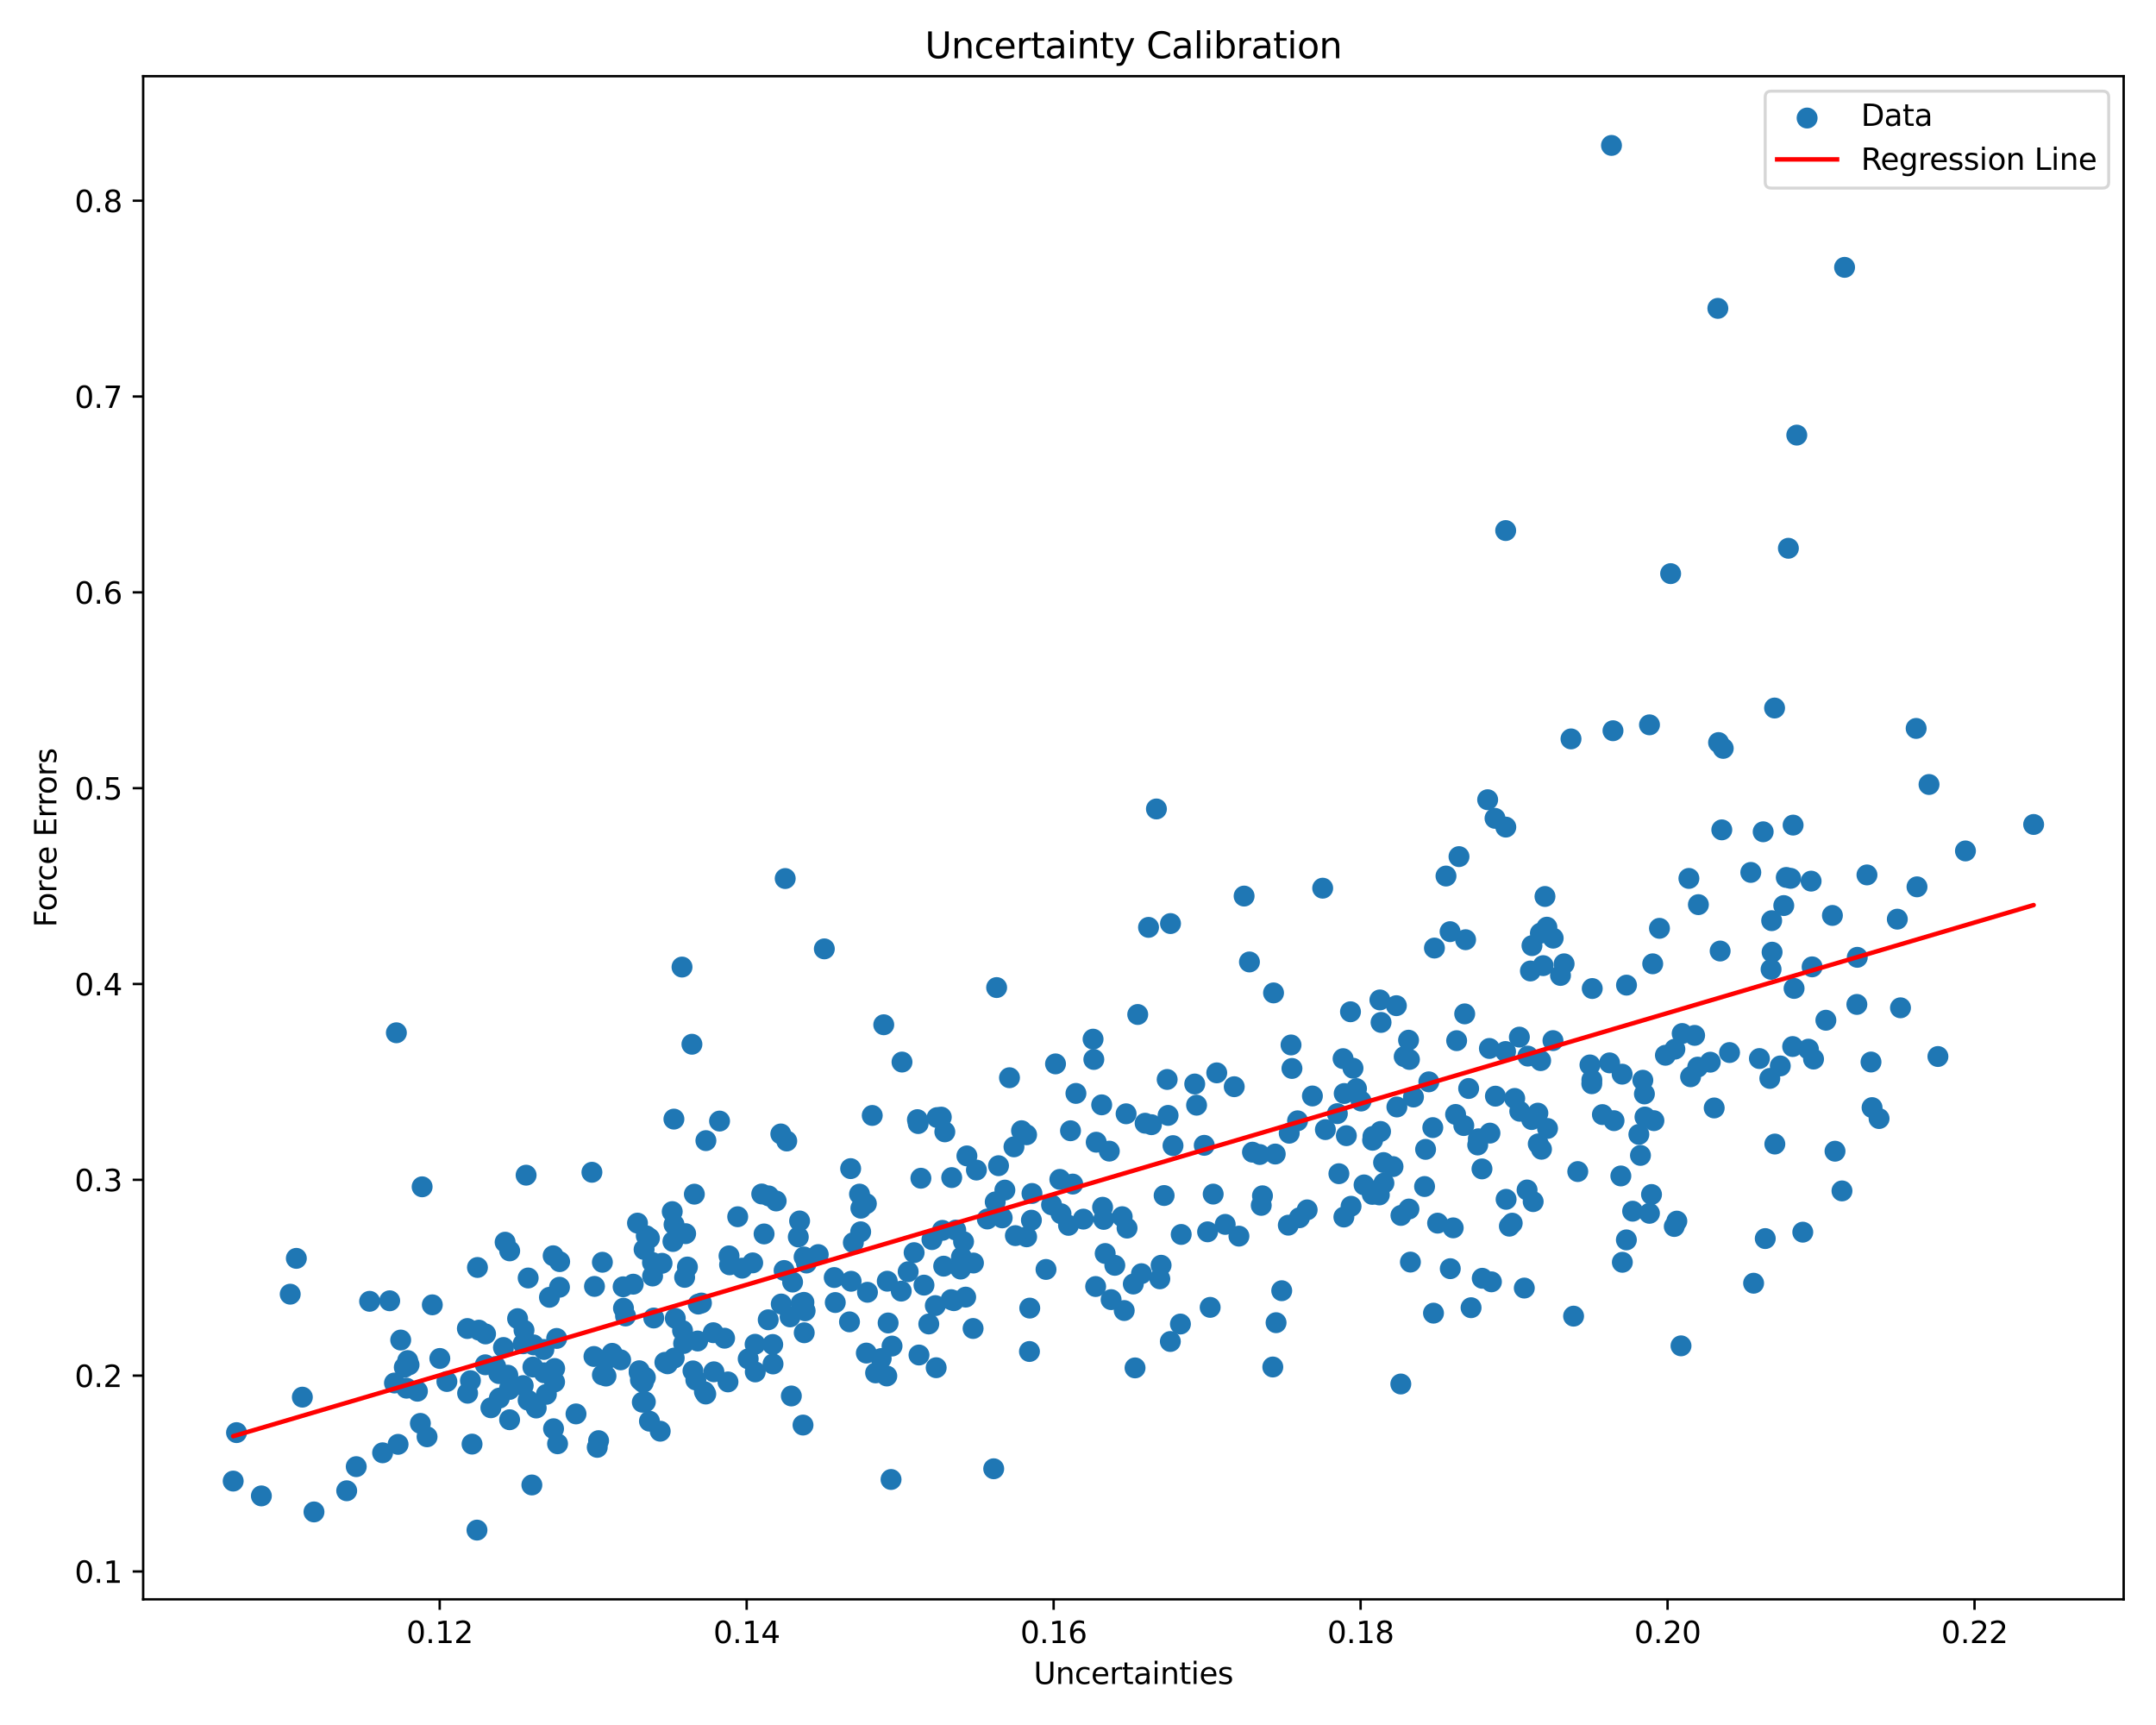 <?xml version="1.0" encoding="utf-8" standalone="no"?>
<!DOCTYPE svg PUBLIC "-//W3C//DTD SVG 1.1//EN"
  "http://www.w3.org/Graphics/SVG/1.1/DTD/svg11.dtd">
<svg xmlns:xlink="http://www.w3.org/1999/xlink" width="720pt" height="576pt" viewBox="0 0 720 576" xmlns="http://www.w3.org/2000/svg" version="1.1">
 <defs>
  <style type="text/css">*{stroke-linejoin: round; stroke-linecap: butt}</style>
 </defs>
 <g id="figure_1">
  <g id="patch_1">
   <path d="M 0 576 
L 720 576 
L 720 0 
L 0 0 
z
" style="fill: #ffffff"/>
  </g>
  <g id="axes_1">
   <g id="patch_2">
    <path d="M 47.81 534.04 
L 709.2 534.04 
L 709.2 25.44 
L 47.81 25.44 
z
" style="fill: #ffffff"/>
   </g>
   <g id="PathCollection_1">
    <defs>
     <path id="mdbf580c312" d="M 0 3 
C 0.796 3 1.559 2.684 2.121 2.121 
C 2.684 1.559 3 0.796 3 0 
C 3 -0.796 2.684 -1.559 2.121 -2.121 
C 1.559 -2.684 0.796 -3 0 -3 
C -0.796 -3 -1.559 -2.684 -2.121 -2.121 
C -2.684 -1.559 -3 -0.796 -3 0 
C -3 0.796 -2.684 1.559 -2.121 2.121 
C -1.559 2.684 -0.796 3 0 3 
z
" style="stroke: #1f77b4"/>
    </defs>
    <g clip-path="url(#p78974a332d)">
     <use xlink:href="#mdbf580c312" x="538.66" y="244.001" style="fill: #1f77b4; stroke: #1f77b4"/>
     <use xlink:href="#mdbf580c312" x="100.969" y="466.527" style="fill: #1f77b4; stroke: #1f77b4"/>
     <use xlink:href="#mdbf580c312" x="390.083" y="372.445" style="fill: #1f77b4; stroke: #1f77b4"/>
     <use xlink:href="#mdbf580c312" x="297.565" y="494.018" style="fill: #1f77b4; stroke: #1f77b4"/>
     <use xlink:href="#mdbf580c312" x="600.04" y="145.288" style="fill: #1f77b4; stroke: #1f77b4"/>
     <use xlink:href="#mdbf580c312" x="572.463" y="369.961" style="fill: #1f77b4; stroke: #1f77b4"/>
     <use xlink:href="#mdbf580c312" x="490.459" y="363.463" style="fill: #1f77b4; stroke: #1f77b4"/>
     <use xlink:href="#mdbf580c312" x="343.789" y="451.28" style="fill: #1f77b4; stroke: #1f77b4"/>
     <use xlink:href="#mdbf580c312" x="170.184" y="474.066" style="fill: #1f77b4; stroke: #1f77b4"/>
     <use xlink:href="#mdbf580c312" x="177.618" y="495.851" style="fill: #1f77b4; stroke: #1f77b4"/>
     <use xlink:href="#mdbf580c312" x="502.866" y="276.179" style="fill: #1f77b4; stroke: #1f77b4"/>
     <use xlink:href="#mdbf580c312" x="505.007" y="408.433" style="fill: #1f77b4; stroke: #1f77b4"/>
     <use xlink:href="#mdbf580c312" x="484.325" y="423.627" style="fill: #1f77b4; stroke: #1f77b4"/>
     <use xlink:href="#mdbf580c312" x="447.126" y="391.916" style="fill: #1f77b4; stroke: #1f77b4"/>
     <use xlink:href="#mdbf580c312" x="317.637" y="433.968" style="fill: #1f77b4; stroke: #1f77b4"/>
     <use xlink:href="#mdbf580c312" x="471.01" y="421.429" style="fill: #1f77b4; stroke: #1f77b4"/>
     <use xlink:href="#mdbf580c312" x="603.932" y="350.325" style="fill: #1f77b4; stroke: #1f77b4"/>
     <use xlink:href="#mdbf580c312" x="573.918" y="247.951" style="fill: #1f77b4; stroke: #1f77b4"/>
     <use xlink:href="#mdbf580c312" x="448.789" y="406.381" style="fill: #1f77b4; stroke: #1f77b4"/>
     <use xlink:href="#mdbf580c312" x="227.938" y="444.296" style="fill: #1f77b4; stroke: #1f77b4"/>
     <use xlink:href="#mdbf580c312" x="251.364" y="421.69" style="fill: #1f77b4; stroke: #1f77b4"/>
     <use xlink:href="#mdbf580c312" x="283.69" y="441.385" style="fill: #1f77b4; stroke: #1f77b4"/>
     <use xlink:href="#mdbf580c312" x="394.206" y="442.112" style="fill: #1f77b4; stroke: #1f77b4"/>
     <use xlink:href="#mdbf580c312" x="623.476" y="292.147" style="fill: #1f77b4; stroke: #1f77b4"/>
     <use xlink:href="#mdbf580c312" x="531.604" y="360.57" style="fill: #1f77b4; stroke: #1f77b4"/>
     <use xlink:href="#mdbf580c312" x="484.254" y="311.094" style="fill: #1f77b4; stroke: #1f77b4"/>
     <use xlink:href="#mdbf580c312" x="260.898" y="435.426" style="fill: #1f77b4; stroke: #1f77b4"/>
     <use xlink:href="#mdbf580c312" x="591.794" y="317.947" style="fill: #1f77b4; stroke: #1f77b4"/>
     <use xlink:href="#mdbf580c312" x="262.737" y="380.994" style="fill: #1f77b4; stroke: #1f77b4"/>
     <use xlink:href="#mdbf580c312" x="507.522" y="371.068" style="fill: #1f77b4; stroke: #1f77b4"/>
     <use xlink:href="#mdbf580c312" x="263.853" y="439.728" style="fill: #1f77b4; stroke: #1f77b4"/>
     <use xlink:href="#mdbf580c312" x="130.138" y="434.351" style="fill: #1f77b4; stroke: #1f77b4"/>
     <use xlink:href="#mdbf580c312" x="391.727" y="382.539" style="fill: #1f77b4; stroke: #1f77b4"/>
     <use xlink:href="#mdbf580c312" x="383.553" y="309.66" style="fill: #1f77b4; stroke: #1f77b4"/>
     <use xlink:href="#mdbf580c312" x="470.526" y="403.706" style="fill: #1f77b4; stroke: #1f77b4"/>
     <use xlink:href="#mdbf580c312" x="262.222" y="293.352" style="fill: #1f77b4; stroke: #1f77b4"/>
     <use xlink:href="#mdbf580c312" x="218.32" y="440.1" style="fill: #1f77b4; stroke: #1f77b4"/>
     <use xlink:href="#mdbf580c312" x="499.266" y="273.257" style="fill: #1f77b4; stroke: #1f77b4"/>
     <use xlink:href="#mdbf580c312" x="184.859" y="477.075" style="fill: #1f77b4; stroke: #1f77b4"/>
     <use xlink:href="#mdbf580c312" x="478.488" y="376.528" style="fill: #1f77b4; stroke: #1f77b4"/>
     <use xlink:href="#mdbf580c312" x="235.23" y="464.7" style="fill: #1f77b4; stroke: #1f77b4"/>
     <use xlink:href="#mdbf580c312" x="181.638" y="450.608" style="fill: #1f77b4; stroke: #1f77b4"/>
     <use xlink:href="#mdbf580c312" x="415.475" y="299.209" style="fill: #1f77b4; stroke: #1f77b4"/>
     <use xlink:href="#mdbf580c312" x="156.16" y="465.216" style="fill: #1f77b4; stroke: #1f77b4"/>
     <use xlink:href="#mdbf580c312" x="564.576" y="359.549" style="fill: #1f77b4; stroke: #1f77b4"/>
     <use xlink:href="#mdbf580c312" x="509.968" y="397.35" style="fill: #1f77b4; stroke: #1f77b4"/>
     <use xlink:href="#mdbf580c312" x="409.163" y="408.842" style="fill: #1f77b4; stroke: #1f77b4"/>
     <use xlink:href="#mdbf580c312" x="370.458" y="384.377" style="fill: #1f77b4; stroke: #1f77b4"/>
     <use xlink:href="#mdbf580c312" x="466.323" y="335.809" style="fill: #1f77b4; stroke: #1f77b4"/>
     <use xlink:href="#mdbf580c312" x="379.051" y="456.757" style="fill: #1f77b4; stroke: #1f77b4"/>
     <use xlink:href="#mdbf580c312" x="472.034" y="366.314" style="fill: #1f77b4; stroke: #1f77b4"/>
     <use xlink:href="#mdbf580c312" x="258.153" y="455.445" style="fill: #1f77b4; stroke: #1f77b4"/>
     <use xlink:href="#mdbf580c312" x="357.5" y="377.575" style="fill: #1f77b4; stroke: #1f77b4"/>
     <use xlink:href="#mdbf580c312" x="222.039" y="454.902" style="fill: #1f77b4; stroke: #1f77b4"/>
     <use xlink:href="#mdbf580c312" x="341.14" y="377.558" style="fill: #1f77b4; stroke: #1f77b4"/>
     <use xlink:href="#mdbf580c312" x="225.095" y="408.885" style="fill: #1f77b4; stroke: #1f77b4"/>
     <use xlink:href="#mdbf580c312" x="140.387" y="475.285" style="fill: #1f77b4; stroke: #1f77b4"/>
     <use xlink:href="#mdbf580c312" x="573.679" y="102.968" style="fill: #1f77b4; stroke: #1f77b4"/>
     <use xlink:href="#mdbf580c312" x="186.837" y="429.823" style="fill: #1f77b4; stroke: #1f77b4"/>
     <use xlink:href="#mdbf580c312" x="208.209" y="436.832" style="fill: #1f77b4; stroke: #1f77b4"/>
     <use xlink:href="#mdbf580c312" x="192.359" y="472.121" style="fill: #1f77b4; stroke: #1f77b4"/>
     <use xlink:href="#mdbf580c312" x="332.828" y="329.76" style="fill: #1f77b4; stroke: #1f77b4"/>
     <use xlink:href="#mdbf580c312" x="215.822" y="412.648" style="fill: #1f77b4; stroke: #1f77b4"/>
     <use xlink:href="#mdbf580c312" x="571.149" y="354.679" style="fill: #1f77b4; stroke: #1f77b4"/>
     <use xlink:href="#mdbf580c312" x="369.081" y="418.564" style="fill: #1f77b4; stroke: #1f77b4"/>
     <use xlink:href="#mdbf580c312" x="136.15" y="454.313" style="fill: #1f77b4; stroke: #1f77b4"/>
     <use xlink:href="#mdbf580c312" x="178.17" y="449.065" style="fill: #1f77b4; stroke: #1f77b4"/>
     <use xlink:href="#mdbf580c312" x="430.541" y="378.393" style="fill: #1f77b4; stroke: #1f77b4"/>
     <use xlink:href="#mdbf580c312" x="559.128" y="409.541" style="fill: #1f77b4; stroke: #1f77b4"/>
     <use xlink:href="#mdbf580c312" x="431.447" y="356.772" style="fill: #1f77b4; stroke: #1f77b4"/>
     <use xlink:href="#mdbf580c312" x="552.331" y="374.202" style="fill: #1f77b4; stroke: #1f77b4"/>
     <use xlink:href="#mdbf580c312" x="264.685" y="428.098" style="fill: #1f77b4; stroke: #1f77b4"/>
     <use xlink:href="#mdbf580c312" x="368.581" y="407.172" style="fill: #1f77b4; stroke: #1f77b4"/>
     <use xlink:href="#mdbf580c312" x="382.413" y="375.06" style="fill: #1f77b4; stroke: #1f77b4"/>
     <use xlink:href="#mdbf580c312" x="592.712" y="382.01" style="fill: #1f77b4; stroke: #1f77b4"/>
     <use xlink:href="#mdbf580c312" x="202.392" y="454.061" style="fill: #1f77b4; stroke: #1f77b4"/>
     <use xlink:href="#mdbf580c312" x="231.881" y="398.746" style="fill: #1f77b4; stroke: #1f77b4"/>
     <use xlink:href="#mdbf580c312" x="460.816" y="333.89" style="fill: #1f77b4; stroke: #1f77b4"/>
     <use xlink:href="#mdbf580c312" x="332.355" y="401.337" style="fill: #1f77b4; stroke: #1f77b4"/>
     <use xlink:href="#mdbf580c312" x="159.928" y="444.15" style="fill: #1f77b4; stroke: #1f77b4"/>
     <use xlink:href="#mdbf580c312" x="229.566" y="423.076" style="fill: #1f77b4; stroke: #1f77b4"/>
     <use xlink:href="#mdbf580c312" x="451.187" y="402.791" style="fill: #1f77b4; stroke: #1f77b4"/>
     <use xlink:href="#mdbf580c312" x="284.233" y="427.837" style="fill: #1f77b4; stroke: #1f77b4"/>
     <use xlink:href="#mdbf580c312" x="217.892" y="421.577" style="fill: #1f77b4; stroke: #1f77b4"/>
     <use xlink:href="#mdbf580c312" x="502.781" y="351.115" style="fill: #1f77b4; stroke: #1f77b4"/>
     <use xlink:href="#mdbf580c312" x="453.005" y="363.5" style="fill: #1f77b4; stroke: #1f77b4"/>
     <use xlink:href="#mdbf580c312" x="611.939" y="305.677" style="fill: #1f77b4; stroke: #1f77b4"/>
     <use xlink:href="#mdbf580c312" x="548.626" y="360.703" style="fill: #1f77b4; stroke: #1f77b4"/>
     <use xlink:href="#mdbf580c312" x="255.165" y="412.027" style="fill: #1f77b4; stroke: #1f77b4"/>
     <use xlink:href="#mdbf580c312" x="213.447" y="458.257" style="fill: #1f77b4; stroke: #1f77b4"/>
     <use xlink:href="#mdbf580c312" x="679.137" y="275.3" style="fill: #1f77b4; stroke: #1f77b4"/>
     <use xlink:href="#mdbf580c312" x="338.617" y="382.946" style="fill: #1f77b4; stroke: #1f77b4"/>
     <use xlink:href="#mdbf580c312" x="246.359" y="406.286" style="fill: #1f77b4; stroke: #1f77b4"/>
     <use xlink:href="#mdbf580c312" x="104.855" y="504.854" style="fill: #1f77b4; stroke: #1f77b4"/>
     <use xlink:href="#mdbf580c312" x="197.673" y="391.438" style="fill: #1f77b4; stroke: #1f77b4"/>
     <use xlink:href="#mdbf580c312" x="530.968" y="355.595" style="fill: #1f77b4; stroke: #1f77b4"/>
     <use xlink:href="#mdbf580c312" x="169.588" y="459.191" style="fill: #1f77b4; stroke: #1f77b4"/>
     <use xlink:href="#mdbf580c312" x="175.696" y="392.407" style="fill: #1f77b4; stroke: #1f77b4"/>
     <use xlink:href="#mdbf580c312" x="605.162" y="322.846" style="fill: #1f77b4; stroke: #1f77b4"/>
     <use xlink:href="#mdbf580c312" x="115.781" y="497.787" style="fill: #1f77b4; stroke: #1f77b4"/>
     <use xlink:href="#mdbf580c312" x="497.389" y="350.093" style="fill: #1f77b4; stroke: #1f77b4"/>
     <use xlink:href="#mdbf580c312" x="329.717" y="407.035" style="fill: #1f77b4; stroke: #1f77b4"/>
     <use xlink:href="#mdbf580c312" x="359.309" y="365.104" style="fill: #1f77b4; stroke: #1f77b4"/>
     <use xlink:href="#mdbf580c312" x="185.234" y="456.96" style="fill: #1f77b4; stroke: #1f77b4"/>
     <use xlink:href="#mdbf580c312" x="331.851" y="490.439" style="fill: #1f77b4; stroke: #1f77b4"/>
     <use xlink:href="#mdbf580c312" x="166.586" y="458.653" style="fill: #1f77b4; stroke: #1f77b4"/>
     <use xlink:href="#mdbf580c312" x="238.408" y="458.063" style="fill: #1f77b4; stroke: #1f77b4"/>
     <use xlink:href="#mdbf580c312" x="213.876" y="460.843" style="fill: #1f77b4; stroke: #1f77b4"/>
     <use xlink:href="#mdbf580c312" x="620.102" y="335.393" style="fill: #1f77b4; stroke: #1f77b4"/>
     <use xlink:href="#mdbf580c312" x="176.369" y="467.558" style="fill: #1f77b4; stroke: #1f77b4"/>
     <use xlink:href="#mdbf580c312" x="337.119" y="359.868" style="fill: #1f77b4; stroke: #1f77b4"/>
     <use xlink:href="#mdbf580c312" x="372.294" y="422.511" style="fill: #1f77b4; stroke: #1f77b4"/>
     <use xlink:href="#mdbf580c312" x="165.522" y="456.281" style="fill: #1f77b4; stroke: #1f77b4"/>
     <use xlink:href="#mdbf580c312" x="273.256" y="418.918" style="fill: #1f77b4; stroke: #1f77b4"/>
     <use xlink:href="#mdbf580c312" x="448.898" y="365.137" style="fill: #1f77b4; stroke: #1f77b4"/>
     <use xlink:href="#mdbf580c312" x="505.845" y="366.78" style="fill: #1f77b4; stroke: #1f77b4"/>
     <use xlink:href="#mdbf580c312" x="541.284" y="392.666" style="fill: #1f77b4; stroke: #1f77b4"/>
     <use xlink:href="#mdbf580c312" x="78.989" y="478.372" style="fill: #1f77b4; stroke: #1f77b4"/>
     <use xlink:href="#mdbf580c312" x="163.931" y="470.068" style="fill: #1f77b4; stroke: #1f77b4"/>
     <use xlink:href="#mdbf580c312" x="426.146" y="441.665" style="fill: #1f77b4; stroke: #1f77b4"/>
     <use xlink:href="#mdbf580c312" x="212.896" y="408.414" style="fill: #1f77b4; stroke: #1f77b4"/>
     <use xlink:href="#mdbf580c312" x="201.168" y="421.487" style="fill: #1f77b4; stroke: #1f77b4"/>
     <use xlink:href="#mdbf580c312" x="278.94" y="434.933" style="fill: #1f77b4; stroke: #1f77b4"/>
     <use xlink:href="#mdbf580c312" x="433.945" y="406.622" style="fill: #1f77b4; stroke: #1f77b4"/>
     <use xlink:href="#mdbf580c312" x="235.735" y="380.871" style="fill: #1f77b4; stroke: #1f77b4"/>
     <use xlink:href="#mdbf580c312" x="284.975" y="414.925" style="fill: #1f77b4; stroke: #1f77b4"/>
     <use xlink:href="#mdbf580c312" x="135.013" y="456.572" style="fill: #1f77b4; stroke: #1f77b4"/>
     <use xlink:href="#mdbf580c312" x="214.501" y="468.215" style="fill: #1f77b4; stroke: #1f77b4"/>
     <use xlink:href="#mdbf580c312" x="177.963" y="456.471" style="fill: #1f77b4; stroke: #1f77b4"/>
     <use xlink:href="#mdbf580c312" x="381.183" y="425.3" style="fill: #1f77b4; stroke: #1f77b4"/>
     <use xlink:href="#mdbf580c312" x="297.899" y="449.465" style="fill: #1f77b4; stroke: #1f77b4"/>
     <use xlink:href="#mdbf580c312" x="406.334" y="358.241" style="fill: #1f77b4; stroke: #1f77b4"/>
     <use xlink:href="#mdbf580c312" x="604.824" y="294.225" style="fill: #1f77b4; stroke: #1f77b4"/>
     <use xlink:href="#mdbf580c312" x="96.92" y="432.145" style="fill: #1f77b4; stroke: #1f77b4"/>
     <use xlink:href="#mdbf580c312" x="204.443" y="451.9" style="fill: #1f77b4; stroke: #1f77b4"/>
     <use xlink:href="#mdbf580c312" x="296.59" y="441.756" style="fill: #1f77b4; stroke: #1f77b4"/>
     <use xlink:href="#mdbf580c312" x="615.131" y="397.662" style="fill: #1f77b4; stroke: #1f77b4"/>
     <use xlink:href="#mdbf580c312" x="591.653" y="307.425" style="fill: #1f77b4; stroke: #1f77b4"/>
     <use xlink:href="#mdbf580c312" x="387.322" y="427.021" style="fill: #1f77b4; stroke: #1f77b4"/>
     <use xlink:href="#mdbf580c312" x="543.176" y="328.951" style="fill: #1f77b4; stroke: #1f77b4"/>
     <use xlink:href="#mdbf580c312" x="233.181" y="435.45" style="fill: #1f77b4; stroke: #1f77b4"/>
     <use xlink:href="#mdbf580c312" x="462.163" y="395.064" style="fill: #1f77b4; stroke: #1f77b4"/>
     <use xlink:href="#mdbf580c312" x="499.396" y="366.023" style="fill: #1f77b4; stroke: #1f77b4"/>
     <use xlink:href="#mdbf580c312" x="243.46" y="419.351" style="fill: #1f77b4; stroke: #1f77b4"/>
     <use xlink:href="#mdbf580c312" x="585.621" y="428.481" style="fill: #1f77b4; stroke: #1f77b4"/>
     <use xlink:href="#mdbf580c312" x="386.191" y="270.122" style="fill: #1f77b4; stroke: #1f77b4"/>
     <use xlink:href="#mdbf580c312" x="605.636" y="353.636" style="fill: #1f77b4; stroke: #1f77b4"/>
     <use xlink:href="#mdbf580c312" x="260.756" y="378.639" style="fill: #1f77b4; stroke: #1f77b4"/>
     <use xlink:href="#mdbf580c312" x="358.237" y="395.376" style="fill: #1f77b4; stroke: #1f77b4"/>
     <use xlink:href="#mdbf580c312" x="420.688" y="385.507" style="fill: #1f77b4; stroke: #1f77b4"/>
     <use xlink:href="#mdbf580c312" x="319.18" y="410.741" style="fill: #1f77b4; stroke: #1f77b4"/>
     <use xlink:href="#mdbf580c312" x="486.096" y="372.128" style="fill: #1f77b4; stroke: #1f77b4"/>
     <use xlink:href="#mdbf580c312" x="157.097" y="461.012" style="fill: #1f77b4; stroke: #1f77b4"/>
     <use xlink:href="#mdbf580c312" x="592.626" y="236.419" style="fill: #1f77b4; stroke: #1f77b4"/>
     <use xlink:href="#mdbf580c312" x="356.833" y="409.161" style="fill: #1f77b4; stroke: #1f77b4"/>
     <use xlink:href="#mdbf580c312" x="287.49" y="403.433" style="fill: #1f77b4; stroke: #1f77b4"/>
     <use xlink:href="#mdbf580c312" x="441.714" y="296.575" style="fill: #1f77b4; stroke: #1f77b4"/>
     <use xlink:href="#mdbf580c312" x="243.106" y="461.438" style="fill: #1f77b4; stroke: #1f77b4"/>
     <use xlink:href="#mdbf580c312" x="256.548" y="440.695" style="fill: #1f77b4; stroke: #1f77b4"/>
     <use xlink:href="#mdbf580c312" x="268.528" y="419.72" style="fill: #1f77b4; stroke: #1f77b4"/>
     <use xlink:href="#mdbf580c312" x="421.195" y="402.492" style="fill: #1f77b4; stroke: #1f77b4"/>
     <use xlink:href="#mdbf580c312" x="398.985" y="361.962" style="fill: #1f77b4; stroke: #1f77b4"/>
     <use xlink:href="#mdbf580c312" x="252.165" y="448.873" style="fill: #1f77b4; stroke: #1f77b4"/>
     <use xlink:href="#mdbf580c312" x="325.087" y="421.735" style="fill: #1f77b4; stroke: #1f77b4"/>
     <use xlink:href="#mdbf580c312" x="538.159" y="48.558" style="fill: #1f77b4; stroke: #1f77b4"/>
     <use xlink:href="#mdbf580c312" x="461.206" y="341.404" style="fill: #1f77b4; stroke: #1f77b4"/>
     <use xlink:href="#mdbf580c312" x="220.482" y="477.899" style="fill: #1f77b4; stroke: #1f77b4"/>
     <use xlink:href="#mdbf580c312" x="577.584" y="351.459" style="fill: #1f77b4; stroke: #1f77b4"/>
     <use xlink:href="#mdbf580c312" x="470.393" y="347.333" style="fill: #1f77b4; stroke: #1f77b4"/>
     <use xlink:href="#mdbf580c312" x="470.68" y="353.764" style="fill: #1f77b4; stroke: #1f77b4"/>
     <use xlink:href="#mdbf580c312" x="131.735" y="461.806" style="fill: #1f77b4; stroke: #1f77b4"/>
     <use xlink:href="#mdbf580c312" x="267.527" y="435.212" style="fill: #1f77b4; stroke: #1f77b4"/>
     <use xlink:href="#mdbf580c312" x="526.899" y="391.199" style="fill: #1f77b4; stroke: #1f77b4"/>
     <use xlink:href="#mdbf580c312" x="595.694" y="302.382" style="fill: #1f77b4; stroke: #1f77b4"/>
     <use xlink:href="#mdbf580c312" x="256.704" y="399.327" style="fill: #1f77b4; stroke: #1f77b4"/>
     <use xlink:href="#mdbf580c312" x="594.531" y="355.929" style="fill: #1f77b4; stroke: #1f77b4"/>
     <use xlink:href="#mdbf580c312" x="258.054" y="448.941" style="fill: #1f77b4; stroke: #1f77b4"/>
     <use xlink:href="#mdbf580c312" x="399.599" y="369.036" style="fill: #1f77b4; stroke: #1f77b4"/>
     <use xlink:href="#mdbf580c312" x="354.328" y="405.285" style="fill: #1f77b4; stroke: #1f77b4"/>
     <use xlink:href="#mdbf580c312" x="367.914" y="368.922" style="fill: #1f77b4; stroke: #1f77b4"/>
     <use xlink:href="#mdbf580c312" x="634.673" y="336.52" style="fill: #1f77b4; stroke: #1f77b4"/>
     <use xlink:href="#mdbf580c312" x="387.753" y="422.487" style="fill: #1f77b4; stroke: #1f77b4"/>
     <use xlink:href="#mdbf580c312" x="123.437" y="434.525" style="fill: #1f77b4; stroke: #1f77b4"/>
     <use xlink:href="#mdbf580c312" x="454.529" y="367.653" style="fill: #1f77b4; stroke: #1f77b4"/>
     <use xlink:href="#mdbf580c312" x="211.471" y="428.804" style="fill: #1f77b4; stroke: #1f77b4"/>
     <use xlink:href="#mdbf580c312" x="306.371" y="373.859" style="fill: #1f77b4; stroke: #1f77b4"/>
     <use xlink:href="#mdbf580c312" x="516.587" y="309.603" style="fill: #1f77b4; stroke: #1f77b4"/>
     <use xlink:href="#mdbf580c312" x="278.59" y="426.59" style="fill: #1f77b4; stroke: #1f77b4"/>
     <use xlink:href="#mdbf580c312" x="312.961" y="373.169" style="fill: #1f77b4; stroke: #1f77b4"/>
     <use xlink:href="#mdbf580c312" x="620.239" y="319.662" style="fill: #1f77b4; stroke: #1f77b4"/>
     <use xlink:href="#mdbf580c312" x="556.167" y="352.365" style="fill: #1f77b4; stroke: #1f77b4"/>
     <use xlink:href="#mdbf580c312" x="269.309" y="421.738" style="fill: #1f77b4; stroke: #1f77b4"/>
     <use xlink:href="#mdbf580c312" x="305.274" y="418.273" style="fill: #1f77b4; stroke: #1f77b4"/>
     <use xlink:href="#mdbf580c312" x="479.032" y="316.57" style="fill: #1f77b4; stroke: #1f77b4"/>
     <use xlink:href="#mdbf580c312" x="231.071" y="348.687" style="fill: #1f77b4; stroke: #1f77b4"/>
     <use xlink:href="#mdbf580c312" x="312.351" y="435.958" style="fill: #1f77b4; stroke: #1f77b4"/>
     <use xlink:href="#mdbf580c312" x="559.329" y="350.321" style="fill: #1f77b4; stroke: #1f77b4"/>
     <use xlink:href="#mdbf580c312" x="185.902" y="446.921" style="fill: #1f77b4; stroke: #1f77b4"/>
     <use xlink:href="#mdbf580c312" x="162.155" y="445.419" style="fill: #1f77b4; stroke: #1f77b4"/>
     <use xlink:href="#mdbf580c312" x="140.972" y="396.292" style="fill: #1f77b4; stroke: #1f77b4"/>
     <use xlink:href="#mdbf580c312" x="624.824" y="354.624" style="fill: #1f77b4; stroke: #1f77b4"/>
     <use xlink:href="#mdbf580c312" x="172.851" y="440.308" style="fill: #1f77b4; stroke: #1f77b4"/>
     <use xlink:href="#mdbf580c312" x="516.803" y="376.808" style="fill: #1f77b4; stroke: #1f77b4"/>
     <use xlink:href="#mdbf580c312" x="334.681" y="406.666" style="fill: #1f77b4; stroke: #1f77b4"/>
     <use xlink:href="#mdbf580c312" x="139.403" y="464.545" style="fill: #1f77b4; stroke: #1f77b4"/>
     <use xlink:href="#mdbf580c312" x="518.687" y="313.262" style="fill: #1f77b4; stroke: #1f77b4"/>
     <use xlink:href="#mdbf580c312" x="268.878" y="437.696" style="fill: #1f77b4; stroke: #1f77b4"/>
     <use xlink:href="#mdbf580c312" x="458.497" y="379.471" style="fill: #1f77b4; stroke: #1f77b4"/>
     <use xlink:href="#mdbf580c312" x="512.005" y="401.238" style="fill: #1f77b4; stroke: #1f77b4"/>
     <use xlink:href="#mdbf580c312" x="318.535" y="434.315" style="fill: #1f77b4; stroke: #1f77b4"/>
     <use xlink:href="#mdbf580c312" x="264.27" y="466.132" style="fill: #1f77b4; stroke: #1f77b4"/>
     <use xlink:href="#mdbf580c312" x="182.463" y="465.586" style="fill: #1f77b4; stroke: #1f77b4"/>
     <use xlink:href="#mdbf580c312" x="174.999" y="444.173" style="fill: #1f77b4; stroke: #1f77b4"/>
     <use xlink:href="#mdbf580c312" x="446.61" y="371.857" style="fill: #1f77b4; stroke: #1f77b4"/>
     <use xlink:href="#mdbf580c312" x="543.132" y="414.017" style="fill: #1f77b4; stroke: #1f77b4"/>
     <use xlink:href="#mdbf580c312" x="476.074" y="383.79" style="fill: #1f77b4; stroke: #1f77b4"/>
     <use xlink:href="#mdbf580c312" x="482.892" y="292.522" style="fill: #1f77b4; stroke: #1f77b4"/>
     <use xlink:href="#mdbf580c312" x="321.068" y="419.741" style="fill: #1f77b4; stroke: #1f77b4"/>
     <use xlink:href="#mdbf580c312" x="215.522" y="459.958" style="fill: #1f77b4; stroke: #1f77b4"/>
     <use xlink:href="#mdbf580c312" x="547.839" y="385.804" style="fill: #1f77b4; stroke: #1f77b4"/>
     <use xlink:href="#mdbf580c312" x="539.016" y="374.208" style="fill: #1f77b4; stroke: #1f77b4"/>
     <use xlink:href="#mdbf580c312" x="515.34" y="322.441" style="fill: #1f77b4; stroke: #1f77b4"/>
     <use xlink:href="#mdbf580c312" x="234.249" y="435.102" style="fill: #1f77b4; stroke: #1f77b4"/>
     <use xlink:href="#mdbf580c312" x="598.661" y="349.454" style="fill: #1f77b4; stroke: #1f77b4"/>
     <use xlink:href="#mdbf580c312" x="403.281" y="411.322" style="fill: #1f77b4; stroke: #1f77b4"/>
     <use xlink:href="#mdbf580c312" x="550.849" y="242.032" style="fill: #1f77b4; stroke: #1f77b4"/>
     <use xlink:href="#mdbf580c312" x="225.517" y="440.205" style="fill: #1f77b4; stroke: #1f77b4"/>
     <use xlink:href="#mdbf580c312" x="342.834" y="378.916" style="fill: #1f77b4; stroke: #1f77b4"/>
     <use xlink:href="#mdbf580c312" x="616" y="89.271" style="fill: #1f77b4; stroke: #1f77b4"/>
     <use xlink:href="#mdbf580c312" x="425.871" y="385.347" style="fill: #1f77b4; stroke: #1f77b4"/>
     <use xlink:href="#mdbf580c312" x="87.287" y="499.501" style="fill: #1f77b4; stroke: #1f77b4"/>
     <use xlink:href="#mdbf580c312" x="531.732" y="330.081" style="fill: #1f77b4; stroke: #1f77b4"/>
     <use xlink:href="#mdbf580c312" x="549.34" y="372.985" style="fill: #1f77b4; stroke: #1f77b4"/>
     <use xlink:href="#mdbf580c312" x="213.479" y="457.705" style="fill: #1f77b4; stroke: #1f77b4"/>
     <use xlink:href="#mdbf580c312" x="289.324" y="401.92" style="fill: #1f77b4; stroke: #1f77b4"/>
     <use xlink:href="#mdbf580c312" x="352.491" y="355.246" style="fill: #1f77b4; stroke: #1f77b4"/>
     <use xlink:href="#mdbf580c312" x="217.937" y="426.074" style="fill: #1f77b4; stroke: #1f77b4"/>
     <use xlink:href="#mdbf580c312" x="625.181" y="369.843" style="fill: #1f77b4; stroke: #1f77b4"/>
     <use xlink:href="#mdbf580c312" x="417.254" y="321.211" style="fill: #1f77b4; stroke: #1f77b4"/>
     <use xlink:href="#mdbf580c312" x="460.634" y="399.001" style="fill: #1f77b4; stroke: #1f77b4"/>
     <use xlink:href="#mdbf580c312" x="199.449" y="483.292" style="fill: #1f77b4; stroke: #1f77b4"/>
     <use xlink:href="#mdbf580c312" x="587.56" y="353.463" style="fill: #1f77b4; stroke: #1f77b4"/>
     <use xlink:href="#mdbf580c312" x="98.964" y="420.183" style="fill: #1f77b4; stroke: #1f77b4"/>
     <use xlink:href="#mdbf580c312" x="493.694" y="380.259" style="fill: #1f77b4; stroke: #1f77b4"/>
     <use xlink:href="#mdbf580c312" x="232.377" y="460.808" style="fill: #1f77b4; stroke: #1f77b4"/>
     <use xlink:href="#mdbf580c312" x="353.931" y="393.806" style="fill: #1f77b4; stroke: #1f77b4"/>
     <use xlink:href="#mdbf580c312" x="365.033" y="346.987" style="fill: #1f77b4; stroke: #1f77b4"/>
     <use xlink:href="#mdbf580c312" x="418.265" y="384.727" style="fill: #1f77b4; stroke: #1f77b4"/>
     <use xlink:href="#mdbf580c312" x="466.492" y="369.634" style="fill: #1f77b4; stroke: #1f77b4"/>
     <use xlink:href="#mdbf580c312" x="487.236" y="286.035" style="fill: #1f77b4; stroke: #1f77b4"/>
     <use xlink:href="#mdbf580c312" x="224.727" y="414.549" style="fill: #1f77b4; stroke: #1f77b4"/>
     <use xlink:href="#mdbf580c312" x="199.901" y="481.047" style="fill: #1f77b4; stroke: #1f77b4"/>
     <use xlink:href="#mdbf580c312" x="156.076" y="443.613" style="fill: #1f77b4; stroke: #1f77b4"/>
     <use xlink:href="#mdbf580c312" x="574.998" y="277.098" style="fill: #1f77b4; stroke: #1f77b4"/>
     <use xlink:href="#mdbf580c312" x="584.684" y="291.309" style="fill: #1f77b4; stroke: #1f77b4"/>
     <use xlink:href="#mdbf580c312" x="268.169" y="475.845" style="fill: #1f77b4; stroke: #1f77b4"/>
     <use xlink:href="#mdbf580c312" x="142.615" y="479.765" style="fill: #1f77b4; stroke: #1f77b4"/>
     <use xlink:href="#mdbf580c312" x="216.883" y="474.545" style="fill: #1f77b4; stroke: #1f77b4"/>
     <use xlink:href="#mdbf580c312" x="314.348" y="373.025" style="fill: #1f77b4; stroke: #1f77b4"/>
     <use xlink:href="#mdbf580c312" x="315.525" y="377.941" style="fill: #1f77b4; stroke: #1f77b4"/>
     <use xlink:href="#mdbf580c312" x="225.054" y="373.685" style="fill: #1f77b4; stroke: #1f77b4"/>
     <use xlink:href="#mdbf580c312" x="488.838" y="375.834" style="fill: #1f77b4; stroke: #1f77b4"/>
     <use xlink:href="#mdbf580c312" x="514.786" y="383.748" style="fill: #1f77b4; stroke: #1f77b4"/>
     <use xlink:href="#mdbf580c312" x="227.762" y="322.913" style="fill: #1f77b4; stroke: #1f77b4"/>
     <use xlink:href="#mdbf580c312" x="118.968" y="489.736" style="fill: #1f77b4; stroke: #1f77b4"/>
     <use xlink:href="#mdbf580c312" x="308.569" y="429.126" style="fill: #1f77b4; stroke: #1f77b4"/>
     <use xlink:href="#mdbf580c312" x="267.029" y="407.695" style="fill: #1f77b4; stroke: #1f77b4"/>
     <use xlink:href="#mdbf580c312" x="550.837" y="405.143" style="fill: #1f77b4; stroke: #1f77b4"/>
     <use xlink:href="#mdbf580c312" x="513.576" y="371.694" style="fill: #1f77b4; stroke: #1f77b4"/>
     <use xlink:href="#mdbf580c312" x="202.372" y="459.481" style="fill: #1f77b4; stroke: #1f77b4"/>
     <use xlink:href="#mdbf580c312" x="249.862" y="453.743" style="fill: #1f77b4; stroke: #1f77b4"/>
     <use xlink:href="#mdbf580c312" x="639.904" y="243.231" style="fill: #1f77b4; stroke: #1f77b4"/>
     <use xlink:href="#mdbf580c312" x="514.506" y="354.163" style="fill: #1f77b4; stroke: #1f77b4"/>
     <use xlink:href="#mdbf580c312" x="486.448" y="347.493" style="fill: #1f77b4; stroke: #1f77b4"/>
     <use xlink:href="#mdbf580c312" x="494.91" y="390.31" style="fill: #1f77b4; stroke: #1f77b4"/>
     <use xlink:href="#mdbf580c312" x="502.824" y="177.162" style="fill: #1f77b4; stroke: #1f77b4"/>
     <use xlink:href="#mdbf580c312" x="465.204" y="389.542" style="fill: #1f77b4; stroke: #1f77b4"/>
     <use xlink:href="#mdbf580c312" x="425.053" y="456.459" style="fill: #1f77b4; stroke: #1f77b4"/>
     <use xlink:href="#mdbf580c312" x="335.578" y="397.388" style="fill: #1f77b4; stroke: #1f77b4"/>
     <use xlink:href="#mdbf580c312" x="216.88" y="413.432" style="fill: #1f77b4; stroke: #1f77b4"/>
     <use xlink:href="#mdbf580c312" x="222.932" y="455.391" style="fill: #1f77b4; stroke: #1f77b4"/>
     <use xlink:href="#mdbf580c312" x="185.205" y="461.46" style="fill: #1f77b4; stroke: #1f77b4"/>
     <use xlink:href="#mdbf580c312" x="438.282" y="365.961" style="fill: #1f77b4; stroke: #1f77b4"/>
     <use xlink:href="#mdbf580c312" x="493.486" y="382.326" style="fill: #1f77b4; stroke: #1f77b4"/>
     <use xlink:href="#mdbf580c312" x="231.42" y="457.761" style="fill: #1f77b4; stroke: #1f77b4"/>
     <use xlink:href="#mdbf580c312" x="566.948" y="356.327" style="fill: #1f77b4; stroke: #1f77b4"/>
     <use xlink:href="#mdbf580c312" x="390.839" y="447.944" style="fill: #1f77b4; stroke: #1f77b4"/>
     <use xlink:href="#mdbf580c312" x="170.211" y="417.681" style="fill: #1f77b4; stroke: #1f77b4"/>
     <use xlink:href="#mdbf580c312" x="306.901" y="452.457" style="fill: #1f77b4; stroke: #1f77b4"/>
     <use xlink:href="#mdbf580c312" x="268.471" y="434.875" style="fill: #1f77b4; stroke: #1f77b4"/>
     <use xlink:href="#mdbf580c312" x="504.059" y="409.438" style="fill: #1f77b4; stroke: #1f77b4"/>
     <use xlink:href="#mdbf580c312" x="551.526" y="398.854" style="fill: #1f77b4; stroke: #1f77b4"/>
     <use xlink:href="#mdbf580c312" x="564.01" y="293.315" style="fill: #1f77b4; stroke: #1f77b4"/>
     <use xlink:href="#mdbf580c312" x="301.226" y="354.636" style="fill: #1f77b4; stroke: #1f77b4"/>
     <use xlink:href="#mdbf580c312" x="458.382" y="380.749" style="fill: #1f77b4; stroke: #1f77b4"/>
     <use xlink:href="#mdbf580c312" x="344.44" y="407.438" style="fill: #1f77b4; stroke: #1f77b4"/>
     <use xlink:href="#mdbf580c312" x="518.618" y="347.474" style="fill: #1f77b4; stroke: #1f77b4"/>
     <use xlink:href="#mdbf580c312" x="215.094" y="417.216" style="fill: #1f77b4; stroke: #1f77b4"/>
     <use xlink:href="#mdbf580c312" x="545.219" y="404.435" style="fill: #1f77b4; stroke: #1f77b4"/>
     <use xlink:href="#mdbf580c312" x="567.181" y="302.072" style="fill: #1f77b4; stroke: #1f77b4"/>
     <use xlink:href="#mdbf580c312" x="436.533" y="403.99" style="fill: #1f77b4; stroke: #1f77b4"/>
     <use xlink:href="#mdbf580c312" x="507.396" y="346.307" style="fill: #1f77b4; stroke: #1f77b4"/>
     <use xlink:href="#mdbf580c312" x="458.276" y="398.821" style="fill: #1f77b4; stroke: #1f77b4"/>
     <use xlink:href="#mdbf580c312" x="511.505" y="373.834" style="fill: #1f77b4; stroke: #1f77b4"/>
     <use xlink:href="#mdbf580c312" x="374.761" y="406.27" style="fill: #1f77b4; stroke: #1f77b4"/>
     <use xlink:href="#mdbf580c312" x="511.606" y="315.757" style="fill: #1f77b4; stroke: #1f77b4"/>
     <use xlink:href="#mdbf580c312" x="522.34" y="321.833" style="fill: #1f77b4; stroke: #1f77b4"/>
     <use xlink:href="#mdbf580c312" x="496.804" y="267.038" style="fill: #1f77b4; stroke: #1f77b4"/>
     <use xlink:href="#mdbf580c312" x="294.278" y="453.635" style="fill: #1f77b4; stroke: #1f77b4"/>
     <use xlink:href="#mdbf580c312" x="132.371" y="344.858" style="fill: #1f77b4; stroke: #1f77b4"/>
     <use xlink:href="#mdbf580c312" x="221.095" y="421.83" style="fill: #1f77b4; stroke: #1f77b4"/>
     <use xlink:href="#mdbf580c312" x="502.966" y="400.473" style="fill: #1f77b4; stroke: #1f77b4"/>
     <use xlink:href="#mdbf580c312" x="77.873" y="494.554" style="fill: #1f77b4; stroke: #1f77b4"/>
     <use xlink:href="#mdbf580c312" x="300.971" y="431.123" style="fill: #1f77b4; stroke: #1f77b4"/>
     <use xlink:href="#mdbf580c312" x="311.229" y="413.921" style="fill: #1f77b4; stroke: #1f77b4"/>
     <use xlink:href="#mdbf580c312" x="365.285" y="353.763" style="fill: #1f77b4; stroke: #1f77b4"/>
     <use xlink:href="#mdbf580c312" x="198.353" y="452.947" style="fill: #1f77b4; stroke: #1f77b4"/>
     <use xlink:href="#mdbf580c312" x="431.141" y="348.925" style="fill: #1f77b4; stroke: #1f77b4"/>
     <use xlink:href="#mdbf580c312" x="535.123" y="372.177" style="fill: #1f77b4; stroke: #1f77b4"/>
     <use xlink:href="#mdbf580c312" x="303.284" y="424.641" style="fill: #1f77b4; stroke: #1f77b4"/>
     <use xlink:href="#mdbf580c312" x="342.847" y="412.987" style="fill: #1f77b4; stroke: #1f77b4"/>
     <use xlink:href="#mdbf580c312" x="480.091" y="408.428" style="fill: #1f77b4; stroke: #1f77b4"/>
     <use xlink:href="#mdbf580c312" x="633.612" y="306.92" style="fill: #1f77b4; stroke: #1f77b4"/>
     <use xlink:href="#mdbf580c312" x="339.087" y="412.594" style="fill: #1f77b4; stroke: #1f77b4"/>
     <use xlink:href="#mdbf580c312" x="389.775" y="360.445" style="fill: #1f77b4; stroke: #1f77b4"/>
     <use xlink:href="#mdbf580c312" x="509.043" y="430.101" style="fill: #1f77b4; stroke: #1f77b4"/>
     <use xlink:href="#mdbf580c312" x="596.531" y="292.991" style="fill: #1f77b4; stroke: #1f77b4"/>
     <use xlink:href="#mdbf580c312" x="412.177" y="362.866" style="fill: #1f77b4; stroke: #1f77b4"/>
     <use xlink:href="#mdbf580c312" x="448.523" y="353.499" style="fill: #1f77b4; stroke: #1f77b4"/>
     <use xlink:href="#mdbf580c312" x="135.77" y="463.535" style="fill: #1f77b4; stroke: #1f77b4"/>
     <use xlink:href="#mdbf580c312" x="442.616" y="377.188" style="fill: #1f77b4; stroke: #1f77b4"/>
     <use xlink:href="#mdbf580c312" x="162.066" y="455.721" style="fill: #1f77b4; stroke: #1f77b4"/>
     <use xlink:href="#mdbf580c312" x="322.899" y="385.973" style="fill: #1f77b4; stroke: #1f77b4"/>
     <use xlink:href="#mdbf580c312" x="602.044" y="411.438" style="fill: #1f77b4; stroke: #1f77b4"/>
     <use xlink:href="#mdbf580c312" x="310.17" y="442.097" style="fill: #1f77b4; stroke: #1f77b4"/>
     <use xlink:href="#mdbf580c312" x="186.9" y="421.277" style="fill: #1f77b4; stroke: #1f77b4"/>
     <use xlink:href="#mdbf580c312" x="159.447" y="423.227" style="fill: #1f77b4; stroke: #1f77b4"/>
     <use xlink:href="#mdbf580c312" x="591.034" y="360.097" style="fill: #1f77b4; stroke: #1f77b4"/>
     <use xlink:href="#mdbf580c312" x="289.312" y="451.808" style="fill: #1f77b4; stroke: #1f77b4"/>
     <use xlink:href="#mdbf580c312" x="201.168" y="459.105" style="fill: #1f77b4; stroke: #1f77b4"/>
     <use xlink:href="#mdbf580c312" x="333.462" y="389.243" style="fill: #1f77b4; stroke: #1f77b4"/>
     <use xlink:href="#mdbf580c312" x="449.618" y="379.217" style="fill: #1f77b4; stroke: #1f77b4"/>
     <use xlink:href="#mdbf580c312" x="511.087" y="324.225" style="fill: #1f77b4; stroke: #1f77b4"/>
     <use xlink:href="#mdbf580c312" x="287.038" y="398.722" style="fill: #1f77b4; stroke: #1f77b4"/>
     <use xlink:href="#mdbf580c312" x="296.301" y="427.812" style="fill: #1f77b4; stroke: #1f77b4"/>
     <use xlink:href="#mdbf580c312" x="644.204" y="261.954" style="fill: #1f77b4; stroke: #1f77b4"/>
     <use xlink:href="#mdbf580c312" x="640.185" y="296.127" style="fill: #1f77b4; stroke: #1f77b4"/>
     <use xlink:href="#mdbf580c312" x="166.758" y="466.848" style="fill: #1f77b4; stroke: #1f77b4"/>
     <use xlink:href="#mdbf580c312" x="375.438" y="437.608" style="fill: #1f77b4; stroke: #1f77b4"/>
     <use xlink:href="#mdbf580c312" x="149.239" y="461.299" style="fill: #1f77b4; stroke: #1f77b4"/>
     <use xlink:href="#mdbf580c312" x="521.133" y="325.718" style="fill: #1f77b4; stroke: #1f77b4"/>
     <use xlink:href="#mdbf580c312" x="306.631" y="375.173" style="fill: #1f77b4; stroke: #1f77b4"/>
     <use xlink:href="#mdbf580c312" x="478.719" y="438.477" style="fill: #1f77b4; stroke: #1f77b4"/>
     <use xlink:href="#mdbf580c312" x="450.998" y="337.843" style="fill: #1f77b4; stroke: #1f77b4"/>
     <use xlink:href="#mdbf580c312" x="524.638" y="246.729" style="fill: #1f77b4; stroke: #1f77b4"/>
     <use xlink:href="#mdbf580c312" x="157.643" y="482.206" style="fill: #1f77b4; stroke: #1f77b4"/>
     <use xlink:href="#mdbf580c312" x="462.049" y="388.192" style="fill: #1f77b4; stroke: #1f77b4"/>
     <use xlink:href="#mdbf580c312" x="467.844" y="405.85" style="fill: #1f77b4; stroke: #1f77b4"/>
     <use xlink:href="#mdbf580c312" x="240.298" y="374.338" style="fill: #1f77b4; stroke: #1f77b4"/>
     <use xlink:href="#mdbf580c312" x="627.517" y="373.495" style="fill: #1f77b4; stroke: #1f77b4"/>
     <use xlink:href="#mdbf580c312" x="598.812" y="275.513" style="fill: #1f77b4; stroke: #1f77b4"/>
     <use xlink:href="#mdbf580c312" x="485.303" y="410" style="fill: #1f77b4; stroke: #1f77b4"/>
     <use xlink:href="#mdbf580c312" x="238.199" y="445.008" style="fill: #1f77b4; stroke: #1f77b4"/>
     <use xlink:href="#mdbf580c312" x="425.302" y="331.545" style="fill: #1f77b4; stroke: #1f77b4"/>
     <use xlink:href="#mdbf580c312" x="224.495" y="404.572" style="fill: #1f77b4; stroke: #1f77b4"/>
     <use xlink:href="#mdbf580c312" x="597.235" y="183.076" style="fill: #1f77b4; stroke: #1f77b4"/>
     <use xlink:href="#mdbf580c312" x="378.469" y="428.752" style="fill: #1f77b4; stroke: #1f77b4"/>
     <use xlink:href="#mdbf580c312" x="565.925" y="345.73" style="fill: #1f77b4; stroke: #1f77b4"/>
     <use xlink:href="#mdbf580c312" x="287.423" y="411.315" style="fill: #1f77b4; stroke: #1f77b4"/>
     <use xlink:href="#mdbf580c312" x="366.083" y="381.4" style="fill: #1f77b4; stroke: #1f77b4"/>
     <use xlink:href="#mdbf580c312" x="451.842" y="356.686" style="fill: #1f77b4; stroke: #1f77b4"/>
     <use xlink:href="#mdbf580c312" x="609.754" y="340.671" style="fill: #1f77b4; stroke: #1f77b4"/>
     <use xlink:href="#mdbf580c312" x="559.986" y="407.749" style="fill: #1f77b4; stroke: #1f77b4"/>
     <use xlink:href="#mdbf580c312" x="295.13" y="342.177" style="fill: #1f77b4; stroke: #1f77b4"/>
     <use xlink:href="#mdbf580c312" x="214.821" y="461.656" style="fill: #1f77b4; stroke: #1f77b4"/>
     <use xlink:href="#mdbf580c312" x="275.29" y="316.842" style="fill: #1f77b4; stroke: #1f77b4"/>
     <use xlink:href="#mdbf580c312" x="291.286" y="372.463" style="fill: #1f77b4; stroke: #1f77b4"/>
     <use xlink:href="#mdbf580c312" x="402.162" y="382.441" style="fill: #1f77b4; stroke: #1f77b4"/>
     <use xlink:href="#mdbf580c312" x="489.439" y="313.784" style="fill: #1f77b4; stroke: #1f77b4"/>
     <use xlink:href="#mdbf580c312" x="361.788" y="407.082" style="fill: #1f77b4; stroke: #1f77b4"/>
     <use xlink:href="#mdbf580c312" x="321.783" y="414.606" style="fill: #1f77b4; stroke: #1f77b4"/>
     <use xlink:href="#mdbf580c312" x="266.592" y="413.039" style="fill: #1f77b4; stroke: #1f77b4"/>
     <use xlink:href="#mdbf580c312" x="343.888" y="436.792" style="fill: #1f77b4; stroke: #1f77b4"/>
     <use xlink:href="#mdbf580c312" x="127.773" y="485.108" style="fill: #1f77b4; stroke: #1f77b4"/>
     <use xlink:href="#mdbf580c312" x="133.816" y="447.454" style="fill: #1f77b4; stroke: #1f77b4"/>
     <use xlink:href="#mdbf580c312" x="497.575" y="378.363" style="fill: #1f77b4; stroke: #1f77b4"/>
     <use xlink:href="#mdbf580c312" x="430.231" y="409.101" style="fill: #1f77b4; stroke: #1f77b4"/>
     <use xlink:href="#mdbf580c312" x="413.743" y="412.763" style="fill: #1f77b4; stroke: #1f77b4"/>
     <use xlink:href="#mdbf580c312" x="495" y="426.836" style="fill: #1f77b4; stroke: #1f77b4"/>
     <use xlink:href="#mdbf580c312" x="307.536" y="393.43" style="fill: #1f77b4; stroke: #1f77b4"/>
     <use xlink:href="#mdbf580c312" x="371.056" y="433.962" style="fill: #1f77b4; stroke: #1f77b4"/>
     <use xlink:href="#mdbf580c312" x="531.578" y="361.875" style="fill: #1f77b4; stroke: #1f77b4"/>
     <use xlink:href="#mdbf580c312" x="510.233" y="352.646" style="fill: #1f77b4; stroke: #1f77b4"/>
     <use xlink:href="#mdbf580c312" x="404.138" y="436.545" style="fill: #1f77b4; stroke: #1f77b4"/>
     <use xlink:href="#mdbf580c312" x="132.94" y="482.288" style="fill: #1f77b4; stroke: #1f77b4"/>
     <use xlink:href="#mdbf580c312" x="183.488" y="433.186" style="fill: #1f77b4; stroke: #1f77b4"/>
     <use xlink:href="#mdbf580c312" x="322.489" y="433.123" style="fill: #1f77b4; stroke: #1f77b4"/>
     <use xlink:href="#mdbf580c312" x="268.573" y="445.026" style="fill: #1f77b4; stroke: #1f77b4"/>
     <use xlink:href="#mdbf580c312" x="136.604" y="455.741" style="fill: #1f77b4; stroke: #1f77b4"/>
     <use xlink:href="#mdbf580c312" x="390.895" y="308.389" style="fill: #1f77b4; stroke: #1f77b4"/>
     <use xlink:href="#mdbf580c312" x="284.079" y="390.219" style="fill: #1f77b4; stroke: #1f77b4"/>
     <use xlink:href="#mdbf580c312" x="376.064" y="371.91" style="fill: #1f77b4; stroke: #1f77b4"/>
     <use xlink:href="#mdbf580c312" x="589.511" y="413.576" style="fill: #1f77b4; stroke: #1f77b4"/>
     <use xlink:href="#mdbf580c312" x="261.852" y="424.238" style="fill: #1f77b4; stroke: #1f77b4"/>
     <use xlink:href="#mdbf580c312" x="344.634" y="398.519" style="fill: #1f77b4; stroke: #1f77b4"/>
     <use xlink:href="#mdbf580c312" x="351.172" y="402.305" style="fill: #1f77b4; stroke: #1f77b4"/>
     <use xlink:href="#mdbf580c312" x="259.204" y="401.018" style="fill: #1f77b4; stroke: #1f77b4"/>
     <use xlink:href="#mdbf580c312" x="491.267" y="436.658" style="fill: #1f77b4; stroke: #1f77b4"/>
     <use xlink:href="#mdbf580c312" x="384.529" y="375.547" style="fill: #1f77b4; stroke: #1f77b4"/>
     <use xlink:href="#mdbf580c312" x="433.32" y="374.256" style="fill: #1f77b4; stroke: #1f77b4"/>
     <use xlink:href="#mdbf580c312" x="314.732" y="410.83" style="fill: #1f77b4; stroke: #1f77b4"/>
     <use xlink:href="#mdbf580c312" x="656.365" y="284.14" style="fill: #1f77b4; stroke: #1f77b4"/>
     <use xlink:href="#mdbf580c312" x="561.766" y="345.104" style="fill: #1f77b4; stroke: #1f77b4"/>
     <use xlink:href="#mdbf580c312" x="549.154" y="365.282" style="fill: #1f77b4; stroke: #1f77b4"/>
     <use xlink:href="#mdbf580c312" x="477.161" y="361.239" style="fill: #1f77b4; stroke: #1f77b4"/>
     <use xlink:href="#mdbf580c312" x="289.69" y="431.508" style="fill: #1f77b4; stroke: #1f77b4"/>
     <use xlink:href="#mdbf580c312" x="455.532" y="395.658" style="fill: #1f77b4; stroke: #1f77b4"/>
     <use xlink:href="#mdbf580c312" x="591.453" y="323.673" style="fill: #1f77b4; stroke: #1f77b4"/>
     <use xlink:href="#mdbf580c312" x="388.762" y="399.201" style="fill: #1f77b4; stroke: #1f77b4"/>
     <use xlink:href="#mdbf580c312" x="647.171" y="352.785" style="fill: #1f77b4; stroke: #1f77b4"/>
     <use xlink:href="#mdbf580c312" x="489.141" y="338.546" style="fill: #1f77b4; stroke: #1f77b4"/>
     <use xlink:href="#mdbf580c312" x="228.296" y="448.616" style="fill: #1f77b4; stroke: #1f77b4"/>
     <use xlink:href="#mdbf580c312" x="467.803" y="462.136" style="fill: #1f77b4; stroke: #1f77b4"/>
     <use xlink:href="#mdbf580c312" x="498.067" y="428.02" style="fill: #1f77b4; stroke: #1f77b4"/>
     <use xlink:href="#mdbf580c312" x="179.073" y="470.152" style="fill: #1f77b4; stroke: #1f77b4"/>
     <use xlink:href="#mdbf580c312" x="574.447" y="317.56" style="fill: #1f77b4; stroke: #1f77b4"/>
     <use xlink:href="#mdbf580c312" x="174.731" y="462.67" style="fill: #1f77b4; stroke: #1f77b4"/>
     <use xlink:href="#mdbf580c312" x="461.034" y="377.806" style="fill: #1f77b4; stroke: #1f77b4"/>
     <use xlink:href="#mdbf580c312" x="557.912" y="191.541" style="fill: #1f77b4; stroke: #1f77b4"/>
     <use xlink:href="#mdbf580c312" x="312.64" y="456.699" style="fill: #1f77b4; stroke: #1f77b4"/>
     <use xlink:href="#mdbf580c312" x="186.202" y="482.095" style="fill: #1f77b4; stroke: #1f77b4"/>
     <use xlink:href="#mdbf580c312" x="537.528" y="354.907" style="fill: #1f77b4; stroke: #1f77b4"/>
     <use xlink:href="#mdbf580c312" x="514.412" y="311.602" style="fill: #1f77b4; stroke: #1f77b4"/>
     <use xlink:href="#mdbf580c312" x="243.643" y="422.339" style="fill: #1f77b4; stroke: #1f77b4"/>
     <use xlink:href="#mdbf580c312" x="168.135" y="449.947" style="fill: #1f77b4; stroke: #1f77b4"/>
     <use xlink:href="#mdbf580c312" x="547.297" y="378.8" style="fill: #1f77b4; stroke: #1f77b4"/>
     <use xlink:href="#mdbf580c312" x="317.826" y="393.21" style="fill: #1f77b4; stroke: #1f77b4"/>
     <use xlink:href="#mdbf580c312" x="146.878" y="453.607" style="fill: #1f77b4; stroke: #1f77b4"/>
     <use xlink:href="#mdbf580c312" x="513.705" y="381.952" style="fill: #1f77b4; stroke: #1f77b4"/>
     <use xlink:href="#mdbf580c312" x="612.807" y="384.404" style="fill: #1f77b4; stroke: #1f77b4"/>
     <use xlink:href="#mdbf580c312" x="575.479" y="249.896" style="fill: #1f77b4; stroke: #1f77b4"/>
     <use xlink:href="#mdbf580c312" x="198.528" y="429.551" style="fill: #1f77b4; stroke: #1f77b4"/>
     <use xlink:href="#mdbf580c312" x="324.966" y="443.597" style="fill: #1f77b4; stroke: #1f77b4"/>
     <use xlink:href="#mdbf580c312" x="168.688" y="414.789" style="fill: #1f77b4; stroke: #1f77b4"/>
     <use xlink:href="#mdbf580c312" x="541.72" y="358.679" style="fill: #1f77b4; stroke: #1f77b4"/>
     <use xlink:href="#mdbf580c312" x="525.502" y="439.478" style="fill: #1f77b4; stroke: #1f77b4"/>
     <use xlink:href="#mdbf580c312" x="315.145" y="422.791" style="fill: #1f77b4; stroke: #1f77b4"/>
     <use xlink:href="#mdbf580c312" x="588.815" y="277.745" style="fill: #1f77b4; stroke: #1f77b4"/>
     <use xlink:href="#mdbf580c312" x="541.785" y="421.494" style="fill: #1f77b4; stroke: #1f77b4"/>
     <use xlink:href="#mdbf580c312" x="349.317" y="423.883" style="fill: #1f77b4; stroke: #1f77b4"/>
     <use xlink:href="#mdbf580c312" x="228.974" y="411.934" style="fill: #1f77b4; stroke: #1f77b4"/>
     <use xlink:href="#mdbf580c312" x="207.268" y="454.069" style="fill: #1f77b4; stroke: #1f77b4"/>
     <use xlink:href="#mdbf580c312" x="405.147" y="398.72" style="fill: #1f77b4; stroke: #1f77b4"/>
     <use xlink:href="#mdbf580c312" x="228.634" y="426.528" style="fill: #1f77b4; stroke: #1f77b4"/>
     <use xlink:href="#mdbf580c312" x="379.946" y="338.752" style="fill: #1f77b4; stroke: #1f77b4"/>
     <use xlink:href="#mdbf580c312" x="225.157" y="453.476" style="fill: #1f77b4; stroke: #1f77b4"/>
     <use xlink:href="#mdbf580c312" x="551.929" y="321.829" style="fill: #1f77b4; stroke: #1f77b4"/>
     <use xlink:href="#mdbf580c312" x="394.467" y="412.2" style="fill: #1f77b4; stroke: #1f77b4"/>
     <use xlink:href="#mdbf580c312" x="292.406" y="458.427" style="fill: #1f77b4; stroke: #1f77b4"/>
     <use xlink:href="#mdbf580c312" x="376.382" y="410.078" style="fill: #1f77b4; stroke: #1f77b4"/>
     <use xlink:href="#mdbf580c312" x="184.727" y="419.312" style="fill: #1f77b4; stroke: #1f77b4"/>
     <use xlink:href="#mdbf580c312" x="475.738" y="396.197" style="fill: #1f77b4; stroke: #1f77b4"/>
     <use xlink:href="#mdbf580c312" x="247.844" y="423.459" style="fill: #1f77b4; stroke: #1f77b4"/>
     <use xlink:href="#mdbf580c312" x="232.993" y="447.778" style="fill: #1f77b4; stroke: #1f77b4"/>
     <use xlink:href="#mdbf580c312" x="170.404" y="462.581" style="fill: #1f77b4; stroke: #1f77b4"/>
     <use xlink:href="#mdbf580c312" x="208.897" y="439.424" style="fill: #1f77b4; stroke: #1f77b4"/>
     <use xlink:href="#mdbf580c312" x="144.372" y="435.699" style="fill: #1f77b4; stroke: #1f77b4"/>
     <use xlink:href="#mdbf580c312" x="597.984" y="293.288" style="fill: #1f77b4; stroke: #1f77b4"/>
     <use xlink:href="#mdbf580c312" x="428.035" y="430.989" style="fill: #1f77b4; stroke: #1f77b4"/>
     <use xlink:href="#mdbf580c312" x="320.803" y="423.758" style="fill: #1f77b4; stroke: #1f77b4"/>
     <use xlink:href="#mdbf580c312" x="252.225" y="458.102" style="fill: #1f77b4; stroke: #1f77b4"/>
     <use xlink:href="#mdbf580c312" x="235.691" y="465.48" style="fill: #1f77b4; stroke: #1f77b4"/>
     <use xlink:href="#mdbf580c312" x="241.983" y="446.844" style="fill: #1f77b4; stroke: #1f77b4"/>
     <use xlink:href="#mdbf580c312" x="365.893" y="429.587" style="fill: #1f77b4; stroke: #1f77b4"/>
     <use xlink:href="#mdbf580c312" x="181.733" y="458.393" style="fill: #1f77b4; stroke: #1f77b4"/>
     <use xlink:href="#mdbf580c312" x="561.378" y="449.394" style="fill: #1f77b4; stroke: #1f77b4"/>
     <use xlink:href="#mdbf580c312" x="208.095" y="429.674" style="fill: #1f77b4; stroke: #1f77b4"/>
     <use xlink:href="#mdbf580c312" x="421.605" y="399.292" style="fill: #1f77b4; stroke: #1f77b4"/>
     <use xlink:href="#mdbf580c312" x="170.1" y="463.961" style="fill: #1f77b4; stroke: #1f77b4"/>
     <use xlink:href="#mdbf580c312" x="468.932" y="352.823" style="fill: #1f77b4; stroke: #1f77b4"/>
     <use xlink:href="#mdbf580c312" x="254.382" y="398.685" style="fill: #1f77b4; stroke: #1f77b4"/>
     <use xlink:href="#mdbf580c312" x="599.138" y="330.05" style="fill: #1f77b4; stroke: #1f77b4"/>
     <use xlink:href="#mdbf580c312" x="176.384" y="426.738" style="fill: #1f77b4; stroke: #1f77b4"/>
     <use xlink:href="#mdbf580c312" x="554.181" y="309.981" style="fill: #1f77b4; stroke: #1f77b4"/>
     <use xlink:href="#mdbf580c312" x="368.214" y="403.12" style="fill: #1f77b4; stroke: #1f77b4"/>
     <use xlink:href="#mdbf580c312" x="326.078" y="390.698" style="fill: #1f77b4; stroke: #1f77b4"/>
     <use xlink:href="#mdbf580c312" x="174.716" y="448.704" style="fill: #1f77b4; stroke: #1f77b4"/>
     <use xlink:href="#mdbf580c312" x="159.286" y="510.922" style="fill: #1f77b4; stroke: #1f77b4"/>
     <use xlink:href="#mdbf580c312" x="515.945" y="299.348" style="fill: #1f77b4; stroke: #1f77b4"/>
     <use xlink:href="#mdbf580c312" x="296.149" y="459.456" style="fill: #1f77b4; stroke: #1f77b4"/>
     <use xlink:href="#mdbf580c312" x="215.512" y="468.109" style="fill: #1f77b4; stroke: #1f77b4"/>
    </g>
   </g>
   <g id="matplotlib.axis_1">
    <g id="xtick_1">
     <g id="line2d_1">
      <defs>
       <path id="mf545d86324" d="M 0 0 
L 0 3.5 
" style="stroke: #000000; stroke-width: 0.8"/>
      </defs>
      <g>
       <use xlink:href="#mf545d86324" x="146.841" y="534.04" style="stroke: #000000; stroke-width: 0.8"/>
      </g>
     </g>
     <g id="text_1">
      <!-- 0.12 -->
      <g transform="translate(135.708 548.638) scale(0.1 -0.1)">
       <defs>
        <path id="DejaVuSans-30" d="M 2034 4250 
Q 1547 4250 1301 3770 
Q 1056 3291 1056 2328 
Q 1056 1369 1301 889 
Q 1547 409 2034 409 
Q 2525 409 2770 889 
Q 3016 1369 3016 2328 
Q 3016 3291 2770 3770 
Q 2525 4250 2034 4250 
z
M 2034 4750 
Q 2819 4750 3233 4129 
Q 3647 3509 3647 2328 
Q 3647 1150 3233 529 
Q 2819 -91 2034 -91 
Q 1250 -91 836 529 
Q 422 1150 422 2328 
Q 422 3509 836 4129 
Q 1250 4750 2034 4750 
z
" transform="scale(0.016)"/>
        <path id="DejaVuSans-2e" d="M 684 794 
L 1344 794 
L 1344 0 
L 684 0 
L 684 794 
z
" transform="scale(0.016)"/>
        <path id="DejaVuSans-31" d="M 794 531 
L 1825 531 
L 1825 4091 
L 703 3866 
L 703 4441 
L 1819 4666 
L 2450 4666 
L 2450 531 
L 3481 531 
L 3481 0 
L 794 0 
L 794 531 
z
" transform="scale(0.016)"/>
        <path id="DejaVuSans-32" d="M 1228 531 
L 3431 531 
L 3431 0 
L 469 0 
L 469 531 
Q 828 903 1448 1529 
Q 2069 2156 2228 2338 
Q 2531 2678 2651 2914 
Q 2772 3150 2772 3378 
Q 2772 3750 2511 3984 
Q 2250 4219 1831 4219 
Q 1534 4219 1204 4116 
Q 875 4013 500 3803 
L 500 4441 
Q 881 4594 1212 4672 
Q 1544 4750 1819 4750 
Q 2544 4750 2975 4387 
Q 3406 4025 3406 3419 
Q 3406 3131 3298 2873 
Q 3191 2616 2906 2266 
Q 2828 2175 2409 1742 
Q 1991 1309 1228 531 
z
" transform="scale(0.016)"/>
       </defs>
       <use xlink:href="#DejaVuSans-30"/>
       <use xlink:href="#DejaVuSans-2e" x="63.623"/>
       <use xlink:href="#DejaVuSans-31" x="95.41"/>
       <use xlink:href="#DejaVuSans-32" x="159.033"/>
      </g>
     </g>
    </g>
    <g id="xtick_2">
     <g id="line2d_2">
      <g>
       <use xlink:href="#mf545d86324" x="249.352" y="534.04" style="stroke: #000000; stroke-width: 0.8"/>
      </g>
     </g>
     <g id="text_2">
      <!-- 0.14 -->
      <g transform="translate(238.219 548.638) scale(0.1 -0.1)">
       <defs>
        <path id="DejaVuSans-34" d="M 2419 4116 
L 825 1625 
L 2419 1625 
L 2419 4116 
z
M 2253 4666 
L 3047 4666 
L 3047 1625 
L 3713 1625 
L 3713 1100 
L 3047 1100 
L 3047 0 
L 2419 0 
L 2419 1100 
L 313 1100 
L 313 1709 
L 2253 4666 
z
" transform="scale(0.016)"/>
       </defs>
       <use xlink:href="#DejaVuSans-30"/>
       <use xlink:href="#DejaVuSans-2e" x="63.623"/>
       <use xlink:href="#DejaVuSans-31" x="95.41"/>
       <use xlink:href="#DejaVuSans-34" x="159.033"/>
      </g>
     </g>
    </g>
    <g id="xtick_3">
     <g id="line2d_3">
      <g>
       <use xlink:href="#mf545d86324" x="351.863" y="534.04" style="stroke: #000000; stroke-width: 0.8"/>
      </g>
     </g>
     <g id="text_3">
      <!-- 0.16 -->
      <g transform="translate(340.731 548.638) scale(0.1 -0.1)">
       <defs>
        <path id="DejaVuSans-36" d="M 2113 2584 
Q 1688 2584 1439 2293 
Q 1191 2003 1191 1497 
Q 1191 994 1439 701 
Q 1688 409 2113 409 
Q 2538 409 2786 701 
Q 3034 994 3034 1497 
Q 3034 2003 2786 2293 
Q 2538 2584 2113 2584 
z
M 3366 4563 
L 3366 3988 
Q 3128 4100 2886 4159 
Q 2644 4219 2406 4219 
Q 1781 4219 1451 3797 
Q 1122 3375 1075 2522 
Q 1259 2794 1537 2939 
Q 1816 3084 2150 3084 
Q 2853 3084 3261 2657 
Q 3669 2231 3669 1497 
Q 3669 778 3244 343 
Q 2819 -91 2113 -91 
Q 1303 -91 875 529 
Q 447 1150 447 2328 
Q 447 3434 972 4092 
Q 1497 4750 2381 4750 
Q 2619 4750 2861 4703 
Q 3103 4656 3366 4563 
z
" transform="scale(0.016)"/>
       </defs>
       <use xlink:href="#DejaVuSans-30"/>
       <use xlink:href="#DejaVuSans-2e" x="63.623"/>
       <use xlink:href="#DejaVuSans-31" x="95.41"/>
       <use xlink:href="#DejaVuSans-36" x="159.033"/>
      </g>
     </g>
    </g>
    <g id="xtick_4">
     <g id="line2d_4">
      <g>
       <use xlink:href="#mf545d86324" x="454.375" y="534.04" style="stroke: #000000; stroke-width: 0.8"/>
      </g>
     </g>
     <g id="text_4">
      <!-- 0.18 -->
      <g transform="translate(443.242 548.638) scale(0.1 -0.1)">
       <defs>
        <path id="DejaVuSans-38" d="M 2034 2216 
Q 1584 2216 1326 1975 
Q 1069 1734 1069 1313 
Q 1069 891 1326 650 
Q 1584 409 2034 409 
Q 2484 409 2743 651 
Q 3003 894 3003 1313 
Q 3003 1734 2745 1975 
Q 2488 2216 2034 2216 
z
M 1403 2484 
Q 997 2584 770 2862 
Q 544 3141 544 3541 
Q 544 4100 942 4425 
Q 1341 4750 2034 4750 
Q 2731 4750 3128 4425 
Q 3525 4100 3525 3541 
Q 3525 3141 3298 2862 
Q 3072 2584 2669 2484 
Q 3125 2378 3379 2068 
Q 3634 1759 3634 1313 
Q 3634 634 3220 271 
Q 2806 -91 2034 -91 
Q 1263 -91 848 271 
Q 434 634 434 1313 
Q 434 1759 690 2068 
Q 947 2378 1403 2484 
z
M 1172 3481 
Q 1172 3119 1398 2916 
Q 1625 2713 2034 2713 
Q 2441 2713 2670 2916 
Q 2900 3119 2900 3481 
Q 2900 3844 2670 4047 
Q 2441 4250 2034 4250 
Q 1625 4250 1398 4047 
Q 1172 3844 1172 3481 
z
" transform="scale(0.016)"/>
       </defs>
       <use xlink:href="#DejaVuSans-30"/>
       <use xlink:href="#DejaVuSans-2e" x="63.623"/>
       <use xlink:href="#DejaVuSans-31" x="95.41"/>
       <use xlink:href="#DejaVuSans-38" x="159.033"/>
      </g>
     </g>
    </g>
    <g id="xtick_5">
     <g id="line2d_5">
      <g>
       <use xlink:href="#mf545d86324" x="556.886" y="534.04" style="stroke: #000000; stroke-width: 0.8"/>
      </g>
     </g>
     <g id="text_5">
      <!-- 0.20 -->
      <g transform="translate(545.753 548.638) scale(0.1 -0.1)">
       <use xlink:href="#DejaVuSans-30"/>
       <use xlink:href="#DejaVuSans-2e" x="63.623"/>
       <use xlink:href="#DejaVuSans-32" x="95.41"/>
       <use xlink:href="#DejaVuSans-30" x="159.033"/>
      </g>
     </g>
    </g>
    <g id="xtick_6">
     <g id="line2d_6">
      <g>
       <use xlink:href="#mf545d86324" x="659.397" y="534.04" style="stroke: #000000; stroke-width: 0.8"/>
      </g>
     </g>
     <g id="text_6">
      <!-- 0.22 -->
      <g transform="translate(648.264 548.638) scale(0.1 -0.1)">
       <use xlink:href="#DejaVuSans-30"/>
       <use xlink:href="#DejaVuSans-2e" x="63.623"/>
       <use xlink:href="#DejaVuSans-32" x="95.41"/>
       <use xlink:href="#DejaVuSans-32" x="159.033"/>
      </g>
     </g>
    </g>
    <g id="text_7">
     <!-- Uncertainties -->
     <g transform="translate(345.183 562.317) scale(0.1 -0.1)">
      <defs>
       <path id="DejaVuSans-55" d="M 556 4666 
L 1191 4666 
L 1191 1831 
Q 1191 1081 1462 751 
Q 1734 422 2344 422 
Q 2950 422 3222 751 
Q 3494 1081 3494 1831 
L 3494 4666 
L 4128 4666 
L 4128 1753 
Q 4128 841 3676 375 
Q 3225 -91 2344 -91 
Q 1459 -91 1007 375 
Q 556 841 556 1753 
L 556 4666 
z
" transform="scale(0.016)"/>
       <path id="DejaVuSans-6e" d="M 3513 2113 
L 3513 0 
L 2938 0 
L 2938 2094 
Q 2938 2591 2744 2837 
Q 2550 3084 2163 3084 
Q 1697 3084 1428 2787 
Q 1159 2491 1159 1978 
L 1159 0 
L 581 0 
L 581 3500 
L 1159 3500 
L 1159 2956 
Q 1366 3272 1645 3428 
Q 1925 3584 2291 3584 
Q 2894 3584 3203 3211 
Q 3513 2838 3513 2113 
z
" transform="scale(0.016)"/>
       <path id="DejaVuSans-63" d="M 3122 3366 
L 3122 2828 
Q 2878 2963 2633 3030 
Q 2388 3097 2138 3097 
Q 1578 3097 1268 2742 
Q 959 2388 959 1747 
Q 959 1106 1268 751 
Q 1578 397 2138 397 
Q 2388 397 2633 464 
Q 2878 531 3122 666 
L 3122 134 
Q 2881 22 2623 -34 
Q 2366 -91 2075 -91 
Q 1284 -91 818 406 
Q 353 903 353 1747 
Q 353 2603 823 3093 
Q 1294 3584 2113 3584 
Q 2378 3584 2631 3529 
Q 2884 3475 3122 3366 
z
" transform="scale(0.016)"/>
       <path id="DejaVuSans-65" d="M 3597 1894 
L 3597 1613 
L 953 1613 
Q 991 1019 1311 708 
Q 1631 397 2203 397 
Q 2534 397 2845 478 
Q 3156 559 3463 722 
L 3463 178 
Q 3153 47 2828 -22 
Q 2503 -91 2169 -91 
Q 1331 -91 842 396 
Q 353 884 353 1716 
Q 353 2575 817 3079 
Q 1281 3584 2069 3584 
Q 2775 3584 3186 3129 
Q 3597 2675 3597 1894 
z
M 3022 2063 
Q 3016 2534 2758 2815 
Q 2500 3097 2075 3097 
Q 1594 3097 1305 2825 
Q 1016 2553 972 2059 
L 3022 2063 
z
" transform="scale(0.016)"/>
       <path id="DejaVuSans-72" d="M 2631 2963 
Q 2534 3019 2420 3045 
Q 2306 3072 2169 3072 
Q 1681 3072 1420 2755 
Q 1159 2438 1159 1844 
L 1159 0 
L 581 0 
L 581 3500 
L 1159 3500 
L 1159 2956 
Q 1341 3275 1631 3429 
Q 1922 3584 2338 3584 
Q 2397 3584 2469 3576 
Q 2541 3569 2628 3553 
L 2631 2963 
z
" transform="scale(0.016)"/>
       <path id="DejaVuSans-74" d="M 1172 4494 
L 1172 3500 
L 2356 3500 
L 2356 3053 
L 1172 3053 
L 1172 1153 
Q 1172 725 1289 603 
Q 1406 481 1766 481 
L 2356 481 
L 2356 0 
L 1766 0 
Q 1100 0 847 248 
Q 594 497 594 1153 
L 594 3053 
L 172 3053 
L 172 3500 
L 594 3500 
L 594 4494 
L 1172 4494 
z
" transform="scale(0.016)"/>
       <path id="DejaVuSans-61" d="M 2194 1759 
Q 1497 1759 1228 1600 
Q 959 1441 959 1056 
Q 959 750 1161 570 
Q 1363 391 1709 391 
Q 2188 391 2477 730 
Q 2766 1069 2766 1631 
L 2766 1759 
L 2194 1759 
z
M 3341 1997 
L 3341 0 
L 2766 0 
L 2766 531 
Q 2569 213 2275 61 
Q 1981 -91 1556 -91 
Q 1019 -91 701 211 
Q 384 513 384 1019 
Q 384 1609 779 1909 
Q 1175 2209 1959 2209 
L 2766 2209 
L 2766 2266 
Q 2766 2663 2505 2880 
Q 2244 3097 1772 3097 
Q 1472 3097 1187 3025 
Q 903 2953 641 2809 
L 641 3341 
Q 956 3463 1253 3523 
Q 1550 3584 1831 3584 
Q 2591 3584 2966 3190 
Q 3341 2797 3341 1997 
z
" transform="scale(0.016)"/>
       <path id="DejaVuSans-69" d="M 603 3500 
L 1178 3500 
L 1178 0 
L 603 0 
L 603 3500 
z
M 603 4863 
L 1178 4863 
L 1178 4134 
L 603 4134 
L 603 4863 
z
" transform="scale(0.016)"/>
       <path id="DejaVuSans-73" d="M 2834 3397 
L 2834 2853 
Q 2591 2978 2328 3040 
Q 2066 3103 1784 3103 
Q 1356 3103 1142 2972 
Q 928 2841 928 2578 
Q 928 2378 1081 2264 
Q 1234 2150 1697 2047 
L 1894 2003 
Q 2506 1872 2764 1633 
Q 3022 1394 3022 966 
Q 3022 478 2636 193 
Q 2250 -91 1575 -91 
Q 1294 -91 989 -36 
Q 684 19 347 128 
L 347 722 
Q 666 556 975 473 
Q 1284 391 1588 391 
Q 1994 391 2212 530 
Q 2431 669 2431 922 
Q 2431 1156 2273 1281 
Q 2116 1406 1581 1522 
L 1381 1569 
Q 847 1681 609 1914 
Q 372 2147 372 2553 
Q 372 3047 722 3315 
Q 1072 3584 1716 3584 
Q 2034 3584 2315 3537 
Q 2597 3491 2834 3397 
z
" transform="scale(0.016)"/>
      </defs>
      <use xlink:href="#DejaVuSans-55"/>
      <use xlink:href="#DejaVuSans-6e" x="73.193"/>
      <use xlink:href="#DejaVuSans-63" x="136.572"/>
      <use xlink:href="#DejaVuSans-65" x="191.553"/>
      <use xlink:href="#DejaVuSans-72" x="253.076"/>
      <use xlink:href="#DejaVuSans-74" x="294.189"/>
      <use xlink:href="#DejaVuSans-61" x="333.398"/>
      <use xlink:href="#DejaVuSans-69" x="394.678"/>
      <use xlink:href="#DejaVuSans-6e" x="422.461"/>
      <use xlink:href="#DejaVuSans-74" x="485.84"/>
      <use xlink:href="#DejaVuSans-69" x="525.049"/>
      <use xlink:href="#DejaVuSans-65" x="552.832"/>
      <use xlink:href="#DejaVuSans-73" x="614.355"/>
     </g>
    </g>
   </g>
   <g id="matplotlib.axis_2">
    <g id="ytick_1">
     <g id="line2d_7">
      <defs>
       <path id="m7108999b54" d="M 0 0 
L -3.5 0 
" style="stroke: #000000; stroke-width: 0.8"/>
      </defs>
      <g>
       <use xlink:href="#m7108999b54" x="47.81" y="524.732" style="stroke: #000000; stroke-width: 0.8"/>
      </g>
     </g>
     <g id="text_8">
      <!-- 0.1 -->
      <g transform="translate(24.907 528.531) scale(0.1 -0.1)">
       <use xlink:href="#DejaVuSans-30"/>
       <use xlink:href="#DejaVuSans-2e" x="63.623"/>
       <use xlink:href="#DejaVuSans-31" x="95.41"/>
      </g>
     </g>
    </g>
    <g id="ytick_2">
     <g id="line2d_8">
      <g>
       <use xlink:href="#m7108999b54" x="47.81" y="459.344" style="stroke: #000000; stroke-width: 0.8"/>
      </g>
     </g>
     <g id="text_9">
      <!-- 0.2 -->
      <g transform="translate(24.907 463.144) scale(0.1 -0.1)">
       <use xlink:href="#DejaVuSans-30"/>
       <use xlink:href="#DejaVuSans-2e" x="63.623"/>
       <use xlink:href="#DejaVuSans-32" x="95.41"/>
      </g>
     </g>
    </g>
    <g id="ytick_3">
     <g id="line2d_9">
      <g>
       <use xlink:href="#m7108999b54" x="47.81" y="393.957" style="stroke: #000000; stroke-width: 0.8"/>
      </g>
     </g>
     <g id="text_10">
      <!-- 0.3 -->
      <g transform="translate(24.907 397.756) scale(0.1 -0.1)">
       <defs>
        <path id="DejaVuSans-33" d="M 2597 2516 
Q 3050 2419 3304 2112 
Q 3559 1806 3559 1356 
Q 3559 666 3084 287 
Q 2609 -91 1734 -91 
Q 1441 -91 1130 -33 
Q 819 25 488 141 
L 488 750 
Q 750 597 1062 519 
Q 1375 441 1716 441 
Q 2309 441 2620 675 
Q 2931 909 2931 1356 
Q 2931 1769 2642 2001 
Q 2353 2234 1838 2234 
L 1294 2234 
L 1294 2753 
L 1863 2753 
Q 2328 2753 2575 2939 
Q 2822 3125 2822 3475 
Q 2822 3834 2567 4026 
Q 2313 4219 1838 4219 
Q 1578 4219 1281 4162 
Q 984 4106 628 3988 
L 628 4550 
Q 988 4650 1302 4700 
Q 1616 4750 1894 4750 
Q 2613 4750 3031 4423 
Q 3450 4097 3450 3541 
Q 3450 3153 3228 2886 
Q 3006 2619 2597 2516 
z
" transform="scale(0.016)"/>
       </defs>
       <use xlink:href="#DejaVuSans-30"/>
       <use xlink:href="#DejaVuSans-2e" x="63.623"/>
       <use xlink:href="#DejaVuSans-33" x="95.41"/>
      </g>
     </g>
    </g>
    <g id="ytick_4">
     <g id="line2d_10">
      <g>
       <use xlink:href="#m7108999b54" x="47.81" y="328.57" style="stroke: #000000; stroke-width: 0.8"/>
      </g>
     </g>
     <g id="text_11">
      <!-- 0.4 -->
      <g transform="translate(24.907 332.369) scale(0.1 -0.1)">
       <use xlink:href="#DejaVuSans-30"/>
       <use xlink:href="#DejaVuSans-2e" x="63.623"/>
       <use xlink:href="#DejaVuSans-34" x="95.41"/>
      </g>
     </g>
    </g>
    <g id="ytick_5">
     <g id="line2d_11">
      <g>
       <use xlink:href="#m7108999b54" x="47.81" y="263.182" style="stroke: #000000; stroke-width: 0.8"/>
      </g>
     </g>
     <g id="text_12">
      <!-- 0.5 -->
      <g transform="translate(24.907 266.981) scale(0.1 -0.1)">
       <defs>
        <path id="DejaVuSans-35" d="M 691 4666 
L 3169 4666 
L 3169 4134 
L 1269 4134 
L 1269 2991 
Q 1406 3038 1543 3061 
Q 1681 3084 1819 3084 
Q 2600 3084 3056 2656 
Q 3513 2228 3513 1497 
Q 3513 744 3044 326 
Q 2575 -91 1722 -91 
Q 1428 -91 1123 -41 
Q 819 9 494 109 
L 494 744 
Q 775 591 1075 516 
Q 1375 441 1709 441 
Q 2250 441 2565 725 
Q 2881 1009 2881 1497 
Q 2881 1984 2565 2268 
Q 2250 2553 1709 2553 
Q 1456 2553 1204 2497 
Q 953 2441 691 2322 
L 691 4666 
z
" transform="scale(0.016)"/>
       </defs>
       <use xlink:href="#DejaVuSans-30"/>
       <use xlink:href="#DejaVuSans-2e" x="63.623"/>
       <use xlink:href="#DejaVuSans-35" x="95.41"/>
      </g>
     </g>
    </g>
    <g id="ytick_6">
     <g id="line2d_12">
      <g>
       <use xlink:href="#m7108999b54" x="47.81" y="197.795" style="stroke: #000000; stroke-width: 0.8"/>
      </g>
     </g>
     <g id="text_13">
      <!-- 0.6 -->
      <g transform="translate(24.907 201.594) scale(0.1 -0.1)">
       <use xlink:href="#DejaVuSans-30"/>
       <use xlink:href="#DejaVuSans-2e" x="63.623"/>
       <use xlink:href="#DejaVuSans-36" x="95.41"/>
      </g>
     </g>
    </g>
    <g id="ytick_7">
     <g id="line2d_13">
      <g>
       <use xlink:href="#m7108999b54" x="47.81" y="132.407" style="stroke: #000000; stroke-width: 0.8"/>
      </g>
     </g>
     <g id="text_14">
      <!-- 0.7 -->
      <g transform="translate(24.907 136.207) scale(0.1 -0.1)">
       <defs>
        <path id="DejaVuSans-37" d="M 525 4666 
L 3525 4666 
L 3525 4397 
L 1831 0 
L 1172 0 
L 2766 4134 
L 525 4134 
L 525 4666 
z
" transform="scale(0.016)"/>
       </defs>
       <use xlink:href="#DejaVuSans-30"/>
       <use xlink:href="#DejaVuSans-2e" x="63.623"/>
       <use xlink:href="#DejaVuSans-37" x="95.41"/>
      </g>
     </g>
    </g>
    <g id="ytick_8">
     <g id="line2d_14">
      <g>
       <use xlink:href="#m7108999b54" x="47.81" y="67.02" style="stroke: #000000; stroke-width: 0.8"/>
      </g>
     </g>
     <g id="text_15">
      <!-- 0.8 -->
      <g transform="translate(24.907 70.819) scale(0.1 -0.1)">
       <use xlink:href="#DejaVuSans-30"/>
       <use xlink:href="#DejaVuSans-2e" x="63.623"/>
       <use xlink:href="#DejaVuSans-38" x="95.41"/>
      </g>
     </g>
    </g>
    <g id="text_16">
     <!-- Force Errors -->
     <g transform="translate(18.827 309.642) rotate(-90) scale(0.1 -0.1)">
      <defs>
       <path id="DejaVuSans-46" d="M 628 4666 
L 3309 4666 
L 3309 4134 
L 1259 4134 
L 1259 2759 
L 3109 2759 
L 3109 2228 
L 1259 2228 
L 1259 0 
L 628 0 
L 628 4666 
z
" transform="scale(0.016)"/>
       <path id="DejaVuSans-6f" d="M 1959 3097 
Q 1497 3097 1228 2736 
Q 959 2375 959 1747 
Q 959 1119 1226 758 
Q 1494 397 1959 397 
Q 2419 397 2687 759 
Q 2956 1122 2956 1747 
Q 2956 2369 2687 2733 
Q 2419 3097 1959 3097 
z
M 1959 3584 
Q 2709 3584 3137 3096 
Q 3566 2609 3566 1747 
Q 3566 888 3137 398 
Q 2709 -91 1959 -91 
Q 1206 -91 779 398 
Q 353 888 353 1747 
Q 353 2609 779 3096 
Q 1206 3584 1959 3584 
z
" transform="scale(0.016)"/>
       <path id="DejaVuSans-20" transform="scale(0.016)"/>
       <path id="DejaVuSans-45" d="M 628 4666 
L 3578 4666 
L 3578 4134 
L 1259 4134 
L 1259 2753 
L 3481 2753 
L 3481 2222 
L 1259 2222 
L 1259 531 
L 3634 531 
L 3634 0 
L 628 0 
L 628 4666 
z
" transform="scale(0.016)"/>
      </defs>
      <use xlink:href="#DejaVuSans-46"/>
      <use xlink:href="#DejaVuSans-6f" x="53.895"/>
      <use xlink:href="#DejaVuSans-72" x="115.076"/>
      <use xlink:href="#DejaVuSans-63" x="153.939"/>
      <use xlink:href="#DejaVuSans-65" x="208.92"/>
      <use xlink:href="#DejaVuSans-20" x="270.443"/>
      <use xlink:href="#DejaVuSans-45" x="302.23"/>
      <use xlink:href="#DejaVuSans-72" x="365.414"/>
      <use xlink:href="#DejaVuSans-72" x="404.777"/>
      <use xlink:href="#DejaVuSans-6f" x="443.641"/>
      <use xlink:href="#DejaVuSans-72" x="504.822"/>
      <use xlink:href="#DejaVuSans-73" x="545.936"/>
     </g>
    </g>
   </g>
   <g id="line2d_15">
    <path d="M 538.66 343.65 
L 77.873 479.567 
L 679.137 302.214 
L 215.512 438.968 
" clip-path="url(#p78974a332d)" style="fill: none; stroke: #ff0000; stroke-width: 1.5; stroke-linecap: square"/>
   </g>
   <g id="patch_3">
    <path d="M 47.81 534.04 
L 47.81 25.44 
" style="fill: none; stroke: #000000; stroke-width: 0.8; stroke-linejoin: miter; stroke-linecap: square"/>
   </g>
   <g id="patch_4">
    <path d="M 709.2 534.04 
L 709.2 25.44 
" style="fill: none; stroke: #000000; stroke-width: 0.8; stroke-linejoin: miter; stroke-linecap: square"/>
   </g>
   <g id="patch_5">
    <path d="M 47.81 534.04 
L 709.2 534.04 
" style="fill: none; stroke: #000000; stroke-width: 0.8; stroke-linejoin: miter; stroke-linecap: square"/>
   </g>
   <g id="patch_6">
    <path d="M 47.81 25.44 
L 709.2 25.44 
" style="fill: none; stroke: #000000; stroke-width: 0.8; stroke-linejoin: miter; stroke-linecap: square"/>
   </g>
   <g id="text_17">
    <!-- Uncertainty Calibration -->
    <g transform="translate(308.899 19.44) scale(0.12 -0.12)">
     <defs>
      <path id="DejaVuSans-79" d="M 2059 -325 
Q 1816 -950 1584 -1140 
Q 1353 -1331 966 -1331 
L 506 -1331 
L 506 -850 
L 844 -850 
Q 1081 -850 1212 -737 
Q 1344 -625 1503 -206 
L 1606 56 
L 191 3500 
L 800 3500 
L 1894 763 
L 2988 3500 
L 3597 3500 
L 2059 -325 
z
" transform="scale(0.016)"/>
      <path id="DejaVuSans-43" d="M 4122 4306 
L 4122 3641 
Q 3803 3938 3442 4084 
Q 3081 4231 2675 4231 
Q 1875 4231 1450 3742 
Q 1025 3253 1025 2328 
Q 1025 1406 1450 917 
Q 1875 428 2675 428 
Q 3081 428 3442 575 
Q 3803 722 4122 1019 
L 4122 359 
Q 3791 134 3420 21 
Q 3050 -91 2638 -91 
Q 1578 -91 968 557 
Q 359 1206 359 2328 
Q 359 3453 968 4101 
Q 1578 4750 2638 4750 
Q 3056 4750 3426 4639 
Q 3797 4528 4122 4306 
z
" transform="scale(0.016)"/>
      <path id="DejaVuSans-6c" d="M 603 4863 
L 1178 4863 
L 1178 0 
L 603 0 
L 603 4863 
z
" transform="scale(0.016)"/>
      <path id="DejaVuSans-62" d="M 3116 1747 
Q 3116 2381 2855 2742 
Q 2594 3103 2138 3103 
Q 1681 3103 1420 2742 
Q 1159 2381 1159 1747 
Q 1159 1113 1420 752 
Q 1681 391 2138 391 
Q 2594 391 2855 752 
Q 3116 1113 3116 1747 
z
M 1159 2969 
Q 1341 3281 1617 3432 
Q 1894 3584 2278 3584 
Q 2916 3584 3314 3078 
Q 3713 2572 3713 1747 
Q 3713 922 3314 415 
Q 2916 -91 2278 -91 
Q 1894 -91 1617 61 
Q 1341 213 1159 525 
L 1159 0 
L 581 0 
L 581 4863 
L 1159 4863 
L 1159 2969 
z
" transform="scale(0.016)"/>
     </defs>
     <use xlink:href="#DejaVuSans-55"/>
     <use xlink:href="#DejaVuSans-6e" x="73.193"/>
     <use xlink:href="#DejaVuSans-63" x="136.572"/>
     <use xlink:href="#DejaVuSans-65" x="191.553"/>
     <use xlink:href="#DejaVuSans-72" x="253.076"/>
     <use xlink:href="#DejaVuSans-74" x="294.189"/>
     <use xlink:href="#DejaVuSans-61" x="333.398"/>
     <use xlink:href="#DejaVuSans-69" x="394.678"/>
     <use xlink:href="#DejaVuSans-6e" x="422.461"/>
     <use xlink:href="#DejaVuSans-74" x="485.84"/>
     <use xlink:href="#DejaVuSans-79" x="525.049"/>
     <use xlink:href="#DejaVuSans-20" x="584.229"/>
     <use xlink:href="#DejaVuSans-43" x="616.016"/>
     <use xlink:href="#DejaVuSans-61" x="685.84"/>
     <use xlink:href="#DejaVuSans-6c" x="747.119"/>
     <use xlink:href="#DejaVuSans-69" x="774.902"/>
     <use xlink:href="#DejaVuSans-62" x="802.686"/>
     <use xlink:href="#DejaVuSans-72" x="866.162"/>
     <use xlink:href="#DejaVuSans-61" x="907.275"/>
     <use xlink:href="#DejaVuSans-74" x="968.555"/>
     <use xlink:href="#DejaVuSans-69" x="1007.764"/>
     <use xlink:href="#DejaVuSans-6f" x="1035.547"/>
     <use xlink:href="#DejaVuSans-6e" x="1096.729"/>
    </g>
   </g>
   <g id="legend_1">
    <g id="patch_7">
     <path d="M 591.489 62.796 
L 702.2 62.796 
Q 704.2 62.796 704.2 60.796 
L 704.2 32.44 
Q 704.2 30.44 702.2 30.44 
L 591.489 30.44 
Q 589.489 30.44 589.489 32.44 
L 589.489 60.796 
Q 589.489 62.796 591.489 62.796 
z
" style="fill: #ffffff; opacity: 0.8; stroke: #cccccc; stroke-linejoin: miter"/>
    </g>
    <g id="PathCollection_2">
     <g>
      <use xlink:href="#mdbf580c312" x="603.489" y="39.413" style="fill: #1f77b4; stroke: #1f77b4"/>
     </g>
    </g>
    <g id="text_18">
     <!-- Data -->
     <g transform="translate(621.489 42.038) scale(0.1 -0.1)">
      <defs>
       <path id="DejaVuSans-44" d="M 1259 4147 
L 1259 519 
L 2022 519 
Q 2988 519 3436 956 
Q 3884 1394 3884 2338 
Q 3884 3275 3436 3711 
Q 2988 4147 2022 4147 
L 1259 4147 
z
M 628 4666 
L 1925 4666 
Q 3281 4666 3915 4102 
Q 4550 3538 4550 2338 
Q 4550 1131 3912 565 
Q 3275 0 1925 0 
L 628 0 
L 628 4666 
z
" transform="scale(0.016)"/>
      </defs>
      <use xlink:href="#DejaVuSans-44"/>
      <use xlink:href="#DejaVuSans-61" x="77.002"/>
      <use xlink:href="#DejaVuSans-74" x="138.281"/>
      <use xlink:href="#DejaVuSans-61" x="177.49"/>
     </g>
    </g>
    <g id="line2d_16">
     <path d="M 593.489 53.217 
L 603.489 53.217 
L 613.489 53.217 
" style="fill: none; stroke: #ff0000; stroke-width: 1.5; stroke-linecap: square"/>
    </g>
    <g id="text_19">
     <!-- Regression Line -->
     <g transform="translate(621.489 56.717) scale(0.1 -0.1)">
      <defs>
       <path id="DejaVuSans-52" d="M 2841 2188 
Q 3044 2119 3236 1894 
Q 3428 1669 3622 1275 
L 4263 0 
L 3584 0 
L 2988 1197 
Q 2756 1666 2539 1819 
Q 2322 1972 1947 1972 
L 1259 1972 
L 1259 0 
L 628 0 
L 628 4666 
L 2053 4666 
Q 2853 4666 3247 4331 
Q 3641 3997 3641 3322 
Q 3641 2881 3436 2590 
Q 3231 2300 2841 2188 
z
M 1259 4147 
L 1259 2491 
L 2053 2491 
Q 2509 2491 2742 2702 
Q 2975 2913 2975 3322 
Q 2975 3731 2742 3939 
Q 2509 4147 2053 4147 
L 1259 4147 
z
" transform="scale(0.016)"/>
       <path id="DejaVuSans-67" d="M 2906 1791 
Q 2906 2416 2648 2759 
Q 2391 3103 1925 3103 
Q 1463 3103 1205 2759 
Q 947 2416 947 1791 
Q 947 1169 1205 825 
Q 1463 481 1925 481 
Q 2391 481 2648 825 
Q 2906 1169 2906 1791 
z
M 3481 434 
Q 3481 -459 3084 -895 
Q 2688 -1331 1869 -1331 
Q 1566 -1331 1297 -1286 
Q 1028 -1241 775 -1147 
L 775 -588 
Q 1028 -725 1275 -790 
Q 1522 -856 1778 -856 
Q 2344 -856 2625 -561 
Q 2906 -266 2906 331 
L 2906 616 
Q 2728 306 2450 153 
Q 2172 0 1784 0 
Q 1141 0 747 490 
Q 353 981 353 1791 
Q 353 2603 747 3093 
Q 1141 3584 1784 3584 
Q 2172 3584 2450 3431 
Q 2728 3278 2906 2969 
L 2906 3500 
L 3481 3500 
L 3481 434 
z
" transform="scale(0.016)"/>
       <path id="DejaVuSans-4c" d="M 628 4666 
L 1259 4666 
L 1259 531 
L 3531 531 
L 3531 0 
L 628 0 
L 628 4666 
z
" transform="scale(0.016)"/>
      </defs>
      <use xlink:href="#DejaVuSans-52"/>
      <use xlink:href="#DejaVuSans-65" x="64.982"/>
      <use xlink:href="#DejaVuSans-67" x="126.506"/>
      <use xlink:href="#DejaVuSans-72" x="189.982"/>
      <use xlink:href="#DejaVuSans-65" x="228.846"/>
      <use xlink:href="#DejaVuSans-73" x="290.369"/>
      <use xlink:href="#DejaVuSans-73" x="342.469"/>
      <use xlink:href="#DejaVuSans-69" x="394.568"/>
      <use xlink:href="#DejaVuSans-6f" x="422.352"/>
      <use xlink:href="#DejaVuSans-6e" x="483.533"/>
      <use xlink:href="#DejaVuSans-20" x="546.912"/>
      <use xlink:href="#DejaVuSans-4c" x="578.699"/>
      <use xlink:href="#DejaVuSans-69" x="634.412"/>
      <use xlink:href="#DejaVuSans-6e" x="662.195"/>
      <use xlink:href="#DejaVuSans-65" x="725.574"/>
     </g>
    </g>
   </g>
  </g>
 </g>
 <defs>
  <clipPath id="p78974a332d">
   <rect x="47.81" y="25.44" width="661.39" height="508.6"/>
  </clipPath>
 </defs>
</svg>
